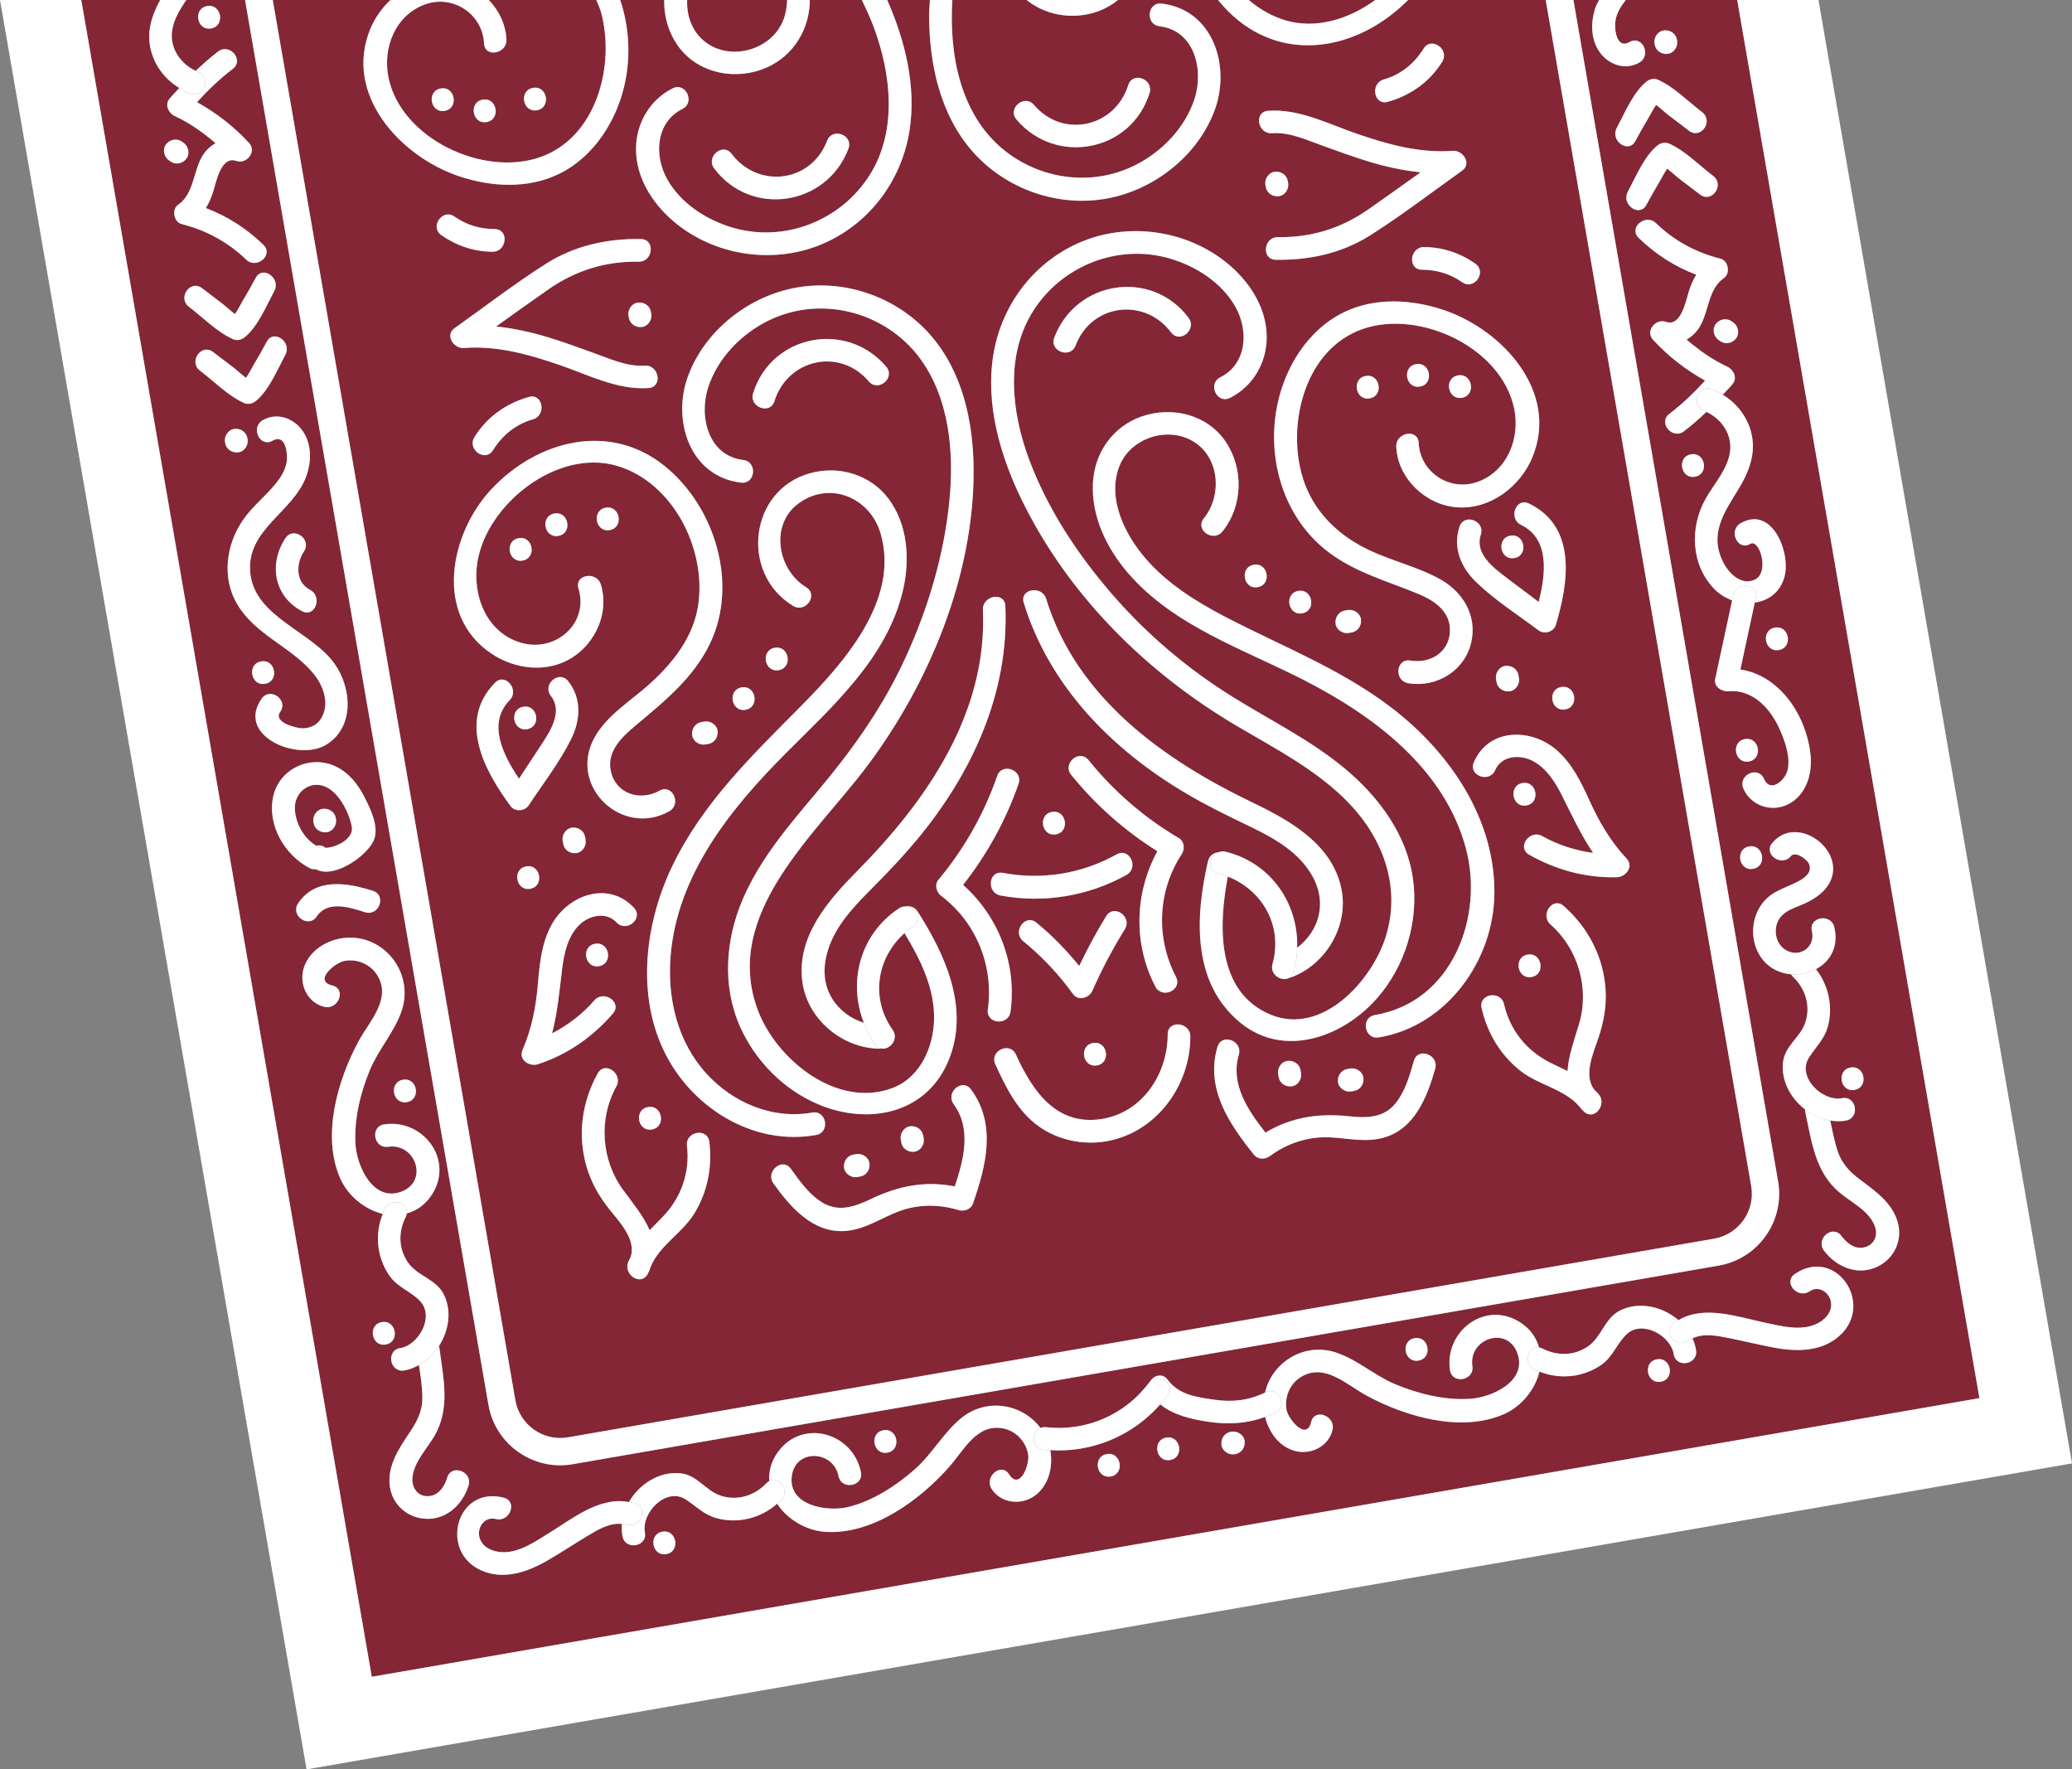 <?xml version="1.0" encoding="UTF-8" standalone="no"?>
<svg
   xmlns:dc="http://purl.org/dc/elements/1.1/"
   xmlns:cc="http://creativecommons.org/ns#"
   xmlns:rdf="http://www.w3.org/1999/02/22-rdf-syntax-ns#"
   xmlns:svg="http://www.w3.org/2000/svg"
   xmlns="http://www.w3.org/2000/svg"
   viewBox="0 0 97.013 82.828"
   height="82.828"
   width="97.013"
   xml:space="preserve"
   version="1.1"
   id="svg2"><rect x="0" y="0" width="97.013" height="82.828" fill="#808080" stroke="none"/><defs
     id="defs6"><clipPath
       id="clipPath16"
       clipPathUnits="userSpaceOnUse"><path
         id="path18"
         d="m 0,66.262 77.611,0 L 77.611,0 0,0 0,66.262 Z" /></clipPath></defs><g
     transform="matrix(1.25,0,0,-1.25,0,82.828)"
     id="g10"><g
       id="g12"><g
         clip-path="url(#clipPath16)"
         id="g14"><g
           transform="translate(18.541,40.693)"
           id="g20"><path
             id="path22"
             style="fill:#852637;fill-opacity:1;fill-rule:nonzero;stroke:none"
             d="M 0,0 C 0.384,0.393 0.93,-0.263 0.549,-0.652 -0.294,-1.514 0.301,-2.704 0.9,-3.591 c 0.274,0.414 0.548,0.829 0.82,1.245 0.34,0.521 0.839,1.257 0.374,1.854 C 1.756,-0.06 2.407,0.49 2.745,0.057 3.253,-0.595 3.205,-1.39 2.854,-2.105 2.424,-2.979 1.795,-3.781 1.261,-4.593 1.117,-4.811 0.747,-4.84 0.586,-4.622 -0.396,-3.286 -1.404,-1.434 0,0 m 1.205,-1.738 c -0.54,-0.093 -0.687,0.746 -0.145,0.84 0.54,0.094 0.686,-0.746 0.145,-0.84 M 1.034,4.576 C 0.493,4.482 0.347,5.322 0.888,5.416 1.428,5.509 1.575,4.67 1.034,4.576 M 2.373,5.5 C 1.833,5.406 1.686,6.246 2.227,6.34 2.768,6.433 2.914,5.594 2.373,5.5 M 4.15,6.558 C 4.691,6.651 4.837,5.812 4.296,5.718 3.755,5.624 3.609,6.464 4.15,6.558 M -0.143,7.24 C 1.567,9.075 4.283,9.791 6.354,8.118 8.238,6.597 9.131,3.705 8.052,1.465 7.434,0.181 6.342,-0.699 5.273,-1.594 4.762,-2.021 4.183,-2.559 4.337,-3.297 4.518,-4.17 5.439,-4.446 6.163,-4.041 c 0.479,0.269 0.84,-0.504 0.364,-0.771 -1.746,-0.979 -3.76,0.899 -2.831,2.7 0.458,0.889 1.398,1.429 2.116,2.085 C 6.68,0.764 7.43,1.712 7.611,2.904 7.929,4.996 6.67,7.519 4.551,8.13 2.337,8.769 -0.301,6.708 -0.658,4.522 -0.863,3.261 -0.309,1.849 1.01,1.488 2.274,1.143 3.527,2.221 3.127,3.532 2.967,4.055 3.809,4.196 3.967,3.677 4.282,2.645 3.784,1.506 2.884,0.939 1.962,0.358 0.763,0.496 -0.121,1.084 -2.307,2.539 -1.685,5.585 -0.143,7.24 M 1.415,9.864 C 0.779,9.684 0.272,9.267 -0.073,8.711 -0.362,8.244 -1.057,8.737 -0.769,9.202 -0.3,9.958 0.418,10.463 1.269,10.703 1.796,10.852 1.938,10.011 1.415,9.864 m -2.927,3.419 c 1.14,0.809 2.259,1.672 3.44,2.42 1.065,0.674 2.285,0.935 3.535,0.915 C 6.011,16.609 5.927,15.761 5.38,15.77 4.139,15.79 3.025,15.444 2.007,14.737 1.348,14.279 0.696,13.81 0.042,13.344 0.705,13.273 1.359,13.132 2.008,12.932 2.564,12.761 3.112,12.561 3.66,12.365 c 0.612,-0.219 1.282,-0.536 1.944,-0.487 0.542,0.04 0.693,-0.799 0.146,-0.84 -1.142,-0.085 -2.247,0.489 -3.304,0.854 -1.164,0.401 -2.367,0.742 -3.611,0.645 -0.377,-0.029 -0.726,0.477 -0.347,0.746 m -0.003,4.176 c 0.452,-0.317 0.954,-0.466 1.505,-0.469 0.547,-0.002 0.462,-0.851 -0.083,-0.848 -0.69,0.004 -1.35,0.225 -1.913,0.62 -0.45,0.315 0.041,1.012 0.491,0.697 M 5.854,13.815 C 5.892,13.596 5.735,13.352 5.507,13.323 5.278,13.293 5.055,13.434 5.014,13.67 5.01,13.695 5.006,13.72 5.001,13.745 4.963,13.964 5.12,14.208 5.348,14.237 5.578,14.266 5.8,14.125 5.841,13.89 5.845,13.865 5.85,13.84 5.854,13.815 m 1.365,-2.363 c 0.626,1.739 2.296,3.043 4.102,3.353 1.819,0.312 3.735,-0.372 4.959,-1.748 1.234,-1.388 1.641,-3.286 1.647,-5.096 0.013,-3.94 -1.656,-7.978 -3.997,-11.092 -1.922,-2.558 -5.438,-5.528 -4.083,-9.134 0.695,-1.848 2.971,-3.699 5.047,-2.909 1.027,0.39 1.525,1.513 1.552,2.552 0.03,1.166 -0.508,2.261 -1.108,3.246 -1.03,-0.922 -1.288,-2.423 -0.446,-3.618 0.25,-0.354 -0.107,-0.766 -0.423,-0.701 -0.015,-0.002 -0.027,-0.009 -0.043,-0.009 -1.401,0.004 -2.719,1.089 -2.912,2.497 -0.232,1.692 0.96,3.053 2.061,4.166 2.599,2.629 4.874,5.906 4.701,9.773 -0.024,0.54 0.815,0.693 0.84,0.145 0.146,-3.269 -1.261,-6.294 -3.322,-8.765 -0.505,-0.606 -1.047,-1.177 -1.602,-1.737 -0.581,-0.585 -1.188,-1.191 -1.547,-1.945 -0.34,-0.716 -0.453,-1.563 -0.013,-2.264 0.281,-0.448 0.705,-0.748 1.186,-0.901 -0.604,1.537 -0.149,3.32 1.316,4.289 0.072,0.048 0.145,0.065 0.217,0.07 0.173,0.034 0.367,-0.014 0.484,-0.197 1.045,-1.637 1.951,-3.639 1.154,-5.571 -0.718,-1.739 -2.479,-2.327 -4.228,-1.866 -1.567,0.413 -2.898,1.622 -3.562,3.088 -0.698,1.54 -0.575,3.284 0.082,4.816 0.652,1.522 1.744,2.789 2.8,4.042 1.226,1.456 2.329,2.984 3.155,4.706 0.873,1.821 1.494,3.787 1.743,5.794 0.228,1.842 0.134,3.907 -0.915,5.504 -1.249,1.903 -3.779,2.633 -5.831,1.619 C 9.216,13.056 8.342,12.156 7.986,11.066 7.631,9.981 7.979,8.503 9.296,8.343 9.839,8.278 9.759,7.429 9.213,7.495 7.293,7.728 6.632,9.82 7.219,11.452 m 11.446,0.817 c 0.292,1.822 1.447,3.4 3.134,4.173 1.873,0.859 4.192,0.525 5.746,-0.831 0.777,-0.677 1.367,-1.627 1.361,-2.684 -0.005,-0.952 -0.52,-1.831 -1.372,-2.257 -0.492,-0.246 -0.854,0.526 -0.364,0.771 0.999,0.499 1.065,1.749 0.568,2.633 -0.51,0.906 -1.468,1.521 -2.445,1.81 -1.948,0.576 -4.061,-0.258 -5.139,-1.968 -1.049,-1.663 -0.805,-3.785 -0.151,-5.545 0.695,-1.869 1.831,-3.581 3.133,-5.081 1.299,-1.496 2.823,-2.782 4.506,-3.826 1.411,-0.876 2.921,-1.616 4.201,-2.686 1.254,-1.048 2.303,-2.451 2.54,-4.106 0.229,-1.606 -0.293,-3.311 -1.373,-4.52 -1.279,-1.431 -3.463,-2.219 -5.094,-0.88 -1.816,1.492 -1.688,3.96 -1.212,6.038 0.051,0.223 0.233,0.332 0.417,0.35 0.074,0.024 0.153,0.036 0.243,0.014 1.706,-0.42 2.734,-1.947 2.683,-3.597 0.403,0.306 0.705,0.732 0.814,1.247 0.165,0.781 -0.18,1.507 -0.713,2.064 -0.577,0.603 -1.344,0.978 -2.086,1.335 -0.74,0.355 -1.473,0.719 -2.18,1.137 -2.772,1.637 -5.114,4.007 -6.077,7.137 -0.161,0.523 0.681,0.663 0.84,0.145 1.137,-3.699 4.383,-6.02 7.715,-7.621 1.408,-0.676 2.997,-1.559 3.342,-3.229 0.289,-1.393 -0.581,-2.856 -1.902,-3.332 -0.015,-0.005 -0.029,-0.002 -0.043,-0.006 -0.276,-0.167 -0.75,0.1 -0.634,0.517 0.394,1.421 -0.372,2.757 -1.672,3.27 -0.357,-1.852 -0.428,-4.32 1.592,-5.166 1.947,-0.816 3.839,1.294 4.34,2.97 0.54,1.805 -0.106,3.586 -1.369,4.917 -1.195,1.259 -2.784,2.067 -4.26,2.941 -3.385,2.004 -6.291,4.893 -8.027,8.453 -0.805,1.649 -1.358,3.567 -1.062,5.413 m 10.205,6.3 c -0.005,0.025 -0.009,0.05 -0.013,0.075 -0.039,0.22 0.118,0.464 0.347,0.493 0.229,0.029 0.452,-0.112 0.492,-0.347 0.005,-0.025 0.009,-0.05 0.013,-0.075 0.038,-0.22 -0.118,-0.464 -0.347,-0.493 -0.229,-0.029 -0.452,0.112 -0.492,0.347 m 0.091,2.852 c 1.142,0.085 2.247,-0.489 3.303,-0.853 1.165,-0.402 2.367,-0.743 3.611,-0.646 0.378,0.03 0.727,-0.476 0.348,-0.745 -1.14,-0.81 -2.259,-1.673 -3.441,-2.421 -1.064,-0.674 -2.284,-0.935 -3.535,-0.915 -0.547,0.009 -0.463,0.858 0.083,0.849 1.242,-0.02 2.356,0.325 3.373,1.032 0.66,0.458 1.312,0.927 1.966,1.394 -0.663,0.07 -1.317,0.212 -1.966,0.411 -0.557,0.171 -1.104,0.371 -1.652,0.567 -0.612,0.219 -1.283,0.537 -1.944,0.488 -0.543,-0.041 -0.694,0.799 -0.146,0.839 m 4.335,1.175 c 0.635,0.179 1.143,0.597 1.487,1.153 0.29,0.467 0.985,-0.026 0.697,-0.491 -0.469,-0.757 -1.187,-1.262 -2.039,-1.502 -0.527,-0.149 -0.669,0.692 -0.145,0.84 m 2.93,-7.595 c -0.452,0.317 -0.954,0.465 -1.505,0.468 -0.548,0.003 -0.463,0.851 0.083,0.848 0.689,-0.003 1.35,-0.225 1.913,-0.619 0.45,-0.316 -0.041,-1.012 -0.491,-0.697 m -3.464,-4.35 c -0.54,-0.094 -0.687,0.746 -0.145,0.839 0.54,0.094 0.686,-0.746 0.145,-0.839 m 3.311,0.862 c 0.54,0.093 0.686,-0.746 0.145,-0.84 -0.54,-0.094 -0.687,0.746 -0.145,0.84 m -1.572,0.419 c 0.54,0.094 0.686,-0.746 0.145,-0.84 -0.54,-0.093 -0.687,0.746 -0.145,0.84 M 38.854,8.436 C 38.392,7.325 37.24,6.465 36.004,6.574 34.84,6.676 33.814,7.661 33.758,8.84 c -0.025,0.54 0.815,0.693 0.84,0.145 0.052,-1.101 1.165,-1.837 2.208,-1.461 1.121,0.405 1.6,1.643 1.368,2.751 -0.477,2.285 -3.546,3.717 -5.676,2.972 -2.119,-0.74 -2.814,-3.428 -2.289,-5.407 0.317,-1.193 1.11,-2.088 2.171,-2.686 0.944,-0.532 2.022,-0.74 2.971,-1.247 0.887,-0.475 1.448,-1.37 1.216,-2.393 -0.242,-1.066 -1.302,-1.709 -2.363,-1.529 -0.537,0.091 -0.46,0.94 0.083,0.848 0.703,-0.119 1.41,0.267 1.479,1.03 0.068,0.76 -0.531,1.194 -1.156,1.455 -1.137,0.474 -2.318,0.789 -3.327,1.528 -2.032,1.489 -2.609,4.34 -1.652,6.619 0.429,1.019 1.165,1.928 2.173,2.415 1.165,0.562 2.533,0.483 3.732,0.08 2.193,-0.737 4.342,-3.066 3.318,-5.524 M 38.036,5.509 c 0.54,0.094 0.686,-0.746 0.145,-0.839 -0.54,-0.094 -0.687,0.746 -0.145,0.839 M 39.734,2.162 C 39.656,1.902 39.298,1.805 39.089,1.963 38.313,2.547 37.451,3.091 36.752,3.77 c -0.57,0.553 -0.884,1.288 -0.625,2.072 0.172,0.521 0.971,0.223 0.798,-0.298 -0.236,-0.716 0.48,-1.244 0.976,-1.62 0.396,-0.301 0.794,-0.599 1.191,-0.897 0.266,1.037 0.426,2.358 -0.659,2.886 -0.489,0.238 -0.196,1.039 0.298,0.799 1.805,-0.879 1.479,-2.962 1.003,-4.55 m 0.352,-3.16 c -0.54,-0.093 -0.687,0.746 -0.146,0.84 0.541,0.094 0.687,-0.746 0.146,-0.84 m -2.59,1.137 c -0.038,0.22 0.118,0.464 0.347,0.493 0.229,0.029 0.452,-0.112 0.493,-0.347 0.006,-0.037 0.012,-0.075 0.019,-0.112 0.038,-0.22 -0.119,-0.464 -0.347,-0.493 -0.229,-0.029 -0.452,0.112 -0.493,0.347 -0.006,0.038 -0.013,0.075 -0.019,0.112 m 4.889,-6.722 c 0.283,-0.302 -0.029,-0.691 -0.367,-0.699 -1.167,-0.03 -2.267,0.271 -3.28,0.843 -0.478,0.27 0.017,0.965 0.491,0.697 0.6,-0.339 1.241,-0.538 1.905,-0.629 -0.461,0.678 -0.796,1.411 -1.179,2.171 -0.246,0.488 -0.56,0.979 -1.049,1.254 -0.477,0.269 -1.192,0.245 -1.441,-0.324 -0.218,-0.5 -1.019,-0.206 -0.798,0.299 0.564,1.292 2.16,1.28 3.114,0.437 0.558,-0.493 0.888,-1.16 1.192,-1.827 0.373,-0.822 0.792,-1.559 1.412,-2.222 m -3.707,-3.597 c 0.541,0.094 0.687,-0.746 0.146,-0.84 -0.54,-0.093 -0.687,0.746 -0.146,0.84 m -0.19,6.426 c 0.54,0.093 0.686,-0.746 0.145,-0.84 -0.54,-0.094 -0.687,0.746 -0.145,0.84 m 2.88,-11.691 c 0.259,-0.365 -0.178,-0.961 -0.571,-0.623 -0.03,0.026 -0.047,0.055 -0.074,0.081 -0.002,-0.002 -0.004,-0.005 -0.007,-0.007 -0.541,0.763 -1.599,0.9 -2.312,1.465 -0.75,0.595 -1.237,1.419 -1.449,2.347 -0.122,0.535 0.718,0.679 0.84,0.145 0.221,-0.97 0.839,-1.74 1.724,-2.187 0.218,-0.11 0.438,-0.212 0.654,-0.317 0.036,0.574 0.256,1.176 0.429,1.751 0.401,1.33 -0.02,2.817 -1.064,3.736 -0.408,0.359 0.079,1.059 0.491,0.697 0.913,-0.804 1.491,-1.904 1.569,-3.127 0.039,-0.621 -0.065,-1.207 -0.26,-1.794 -0.187,-0.563 -0.586,-1.417 -0.161,-1.961 0.064,-0.069 0.135,-0.126 0.191,-0.206 M 31.485,2.212 c -0.029,0.229 0.112,0.452 0.347,0.493 0.038,0.006 0.075,0.012 0.112,0.019 0.22,0.038 0.464,-0.119 0.493,-0.347 C 32.466,2.148 32.325,1.925 32.09,1.884 32.052,1.878 32.015,1.871 31.978,1.865 31.758,1.827 31.514,1.983 31.485,2.212 M 30.09,3.441 c 0.54,0.093 0.687,-0.746 0.146,-0.84 -0.541,-0.094 -0.687,0.746 -0.146,0.84 M 28.421,4.42 c 0.54,0.094 0.687,-0.746 0.146,-0.84 -0.541,-0.093 -0.687,0.746 -0.146,0.84 m -6.673,8.212 c -0.194,-0.513 -0.993,-0.217 -0.798,0.298 0.809,2.138 3.636,2.582 5.026,0.742 0.329,-0.438 -0.321,-0.988 -0.652,-0.55 -0.997,1.321 -2.982,1.077 -3.576,-0.49 m 11.357,-25.914 c -0.541,-0.09 -0.688,0.75 -0.146,0.84 2.891,0.482 4.108,3.686 3.4,6.272 -0.813,2.967 -3.426,4.92 -6.037,6.26 -2.274,1.166 -4.886,2.022 -6.605,4.015 -0.805,0.933 -1.388,2.13 -1.32,3.387 0.062,1.133 0.748,2.104 1.824,2.48 1.132,0.395 2.452,0.077 3.144,-0.938 0.686,-1.007 0.653,-2.417 -0.116,-3.367 -0.344,-0.425 -1.043,0.063 -0.697,0.491 0.681,0.841 0.601,2.256 -0.369,2.865 -0.975,0.612 -2.389,0.149 -2.799,-0.922 -0.461,-1.203 0.206,-2.545 0.985,-3.447 0.807,-0.935 1.879,-1.608 2.965,-2.175 2.28,-1.189 4.697,-2.09 6.689,-3.769 1.947,-1.641 3.427,-3.966 3.412,-6.583 -0.016,-2.517 -1.778,-4.984 -4.33,-5.409 m -1.528,-1.675 c -0.029,0.229 0.112,0.452 0.347,0.493 0.037,0.006 0.075,0.013 0.112,0.019 0.22,0.038 0.464,-0.118 0.493,-0.347 0.029,-0.229 -0.112,-0.452 -0.347,-0.493 -0.038,-0.006 -0.075,-0.013 -0.112,-0.019 -0.22,-0.038 -0.464,0.119 -0.493,0.347 m -2.244,0.303 c -0.038,0.22 0.119,0.464 0.347,0.493 0.23,0.029 0.452,-0.112 0.493,-0.347 0.006,-0.038 0.013,-0.075 0.019,-0.112 0.038,-0.22 -0.118,-0.464 -0.347,-0.493 -0.229,-0.029 -0.452,0.112 -0.492,0.347 -0.007,0.038 -0.013,0.075 -0.02,0.112 m 5.884,0.197 c -0.302,-1.054 -0.763,-2.246 -1.924,-2.577 -0.668,-0.19 -1.344,-0.021 -2.02,0.01 -0.814,0.037 -1.592,-0.216 -2.245,-0.699 -0.181,-0.135 -0.449,-0.138 -0.6,0.051 -0.936,1.166 -1.828,2.483 -1.365,4.039 0.156,0.526 0.955,0.226 0.799,-0.298 -0.326,-1.094 0.34,-2.08 0.997,-2.915 0.947,0.569 1.961,0.733 3.09,0.616 0.692,-0.072 1.344,-0.086 1.806,0.51 0.348,0.449 0.509,1.024 0.664,1.562 0.151,0.527 0.949,0.227 0.798,-0.299 m -12.336,-2.717 c -0.86,-0.145 -1.786,0.049 -2.5,0.553 -0.8,0.565 -1.246,1.467 -1.64,2.335 -0.226,0.5 0.545,0.863 0.772,0.363 0.619,-1.364 1.513,-2.688 3.222,-2.411 1.53,0.247 2.464,1.699 2.462,3.171 0,0.547 0.848,0.462 0.849,-0.083 0.002,-1.853 -1.29,-3.613 -3.165,-3.928 m -0.334,2.845 c -0.54,-0.094 -0.687,0.746 -0.146,0.839 0.541,0.094 0.687,-0.746 0.146,-0.839 m -0.169,2.797 c -0.12,-0.271 -0.525,-0.401 -0.725,-0.125 -0.539,0.74 -1.154,1.4 -1.866,1.978 -0.424,0.344 0.065,1.043 0.491,0.697 0.597,-0.484 1.121,-1.034 1.605,-1.622 0.309,0.638 0.639,1.264 1.013,1.867 0.289,0.467 0.985,-0.026 0.696,-0.491 -0.459,-0.741 -0.863,-1.506 -1.214,-2.304 m 3.128,0.519 c 0.254,-0.488 -0.518,-0.849 -0.771,-0.364 -0.832,1.599 -0.779,3.504 0.075,5.068 -1.227,0.773 -2.317,1.731 -3.228,2.863 -0.344,0.427 0.307,0.977 0.652,0.549 0.95,-1.179 2.083,-2.155 3.387,-2.924 0.203,-0.12 0.221,-0.414 0.103,-0.594 -0.908,-1.381 -0.979,-3.137 -0.218,-4.598 m -4.642,6.176 c 0.54,0.094 0.686,-0.746 0.145,-0.84 -0.54,-0.093 -0.687,0.746 -0.145,0.84 m 2.426,-1.588 c 0.48,0.267 0.841,-0.506 0.363,-0.771 -1.438,-0.798 -3.099,-1.071 -4.717,-0.772 -0.534,0.099 -0.458,0.949 0.083,0.849 1.485,-0.275 2.95,-0.038 4.271,0.694 m -4.829,-5.809 c 0.225,1.632 -0.432,3.261 -1.752,4.257 -0.173,0.13 -0.254,0.412 -0.103,0.593 0.969,1.164 1.708,2.464 2.205,3.894 0.181,0.518 0.98,0.221 0.799,-0.298 -0.478,-1.372 -1.182,-2.641 -2.076,-3.782 1.33,-1.185 2.021,-2.961 1.775,-4.747 -0.075,-0.541 -0.924,-0.463 -0.848,0.083 m -3.262,-4.869 c -0.038,0.22 0.119,0.464 0.347,0.493 0.23,0.029 0.452,-0.112 0.493,-0.348 0.006,-0.037 0.013,-0.074 0.019,-0.111 0.038,-0.22 -0.118,-0.464 -0.347,-0.493 -0.229,-0.029 -0.452,0.112 -0.492,0.347 -0.007,0.037 -0.013,0.075 -0.02,0.112 m -2.123,-1.06 c -0.029,0.229 0.112,0.452 0.347,0.493 0.038,0.006 0.075,0.013 0.112,0.019 0.22,0.038 0.464,-0.118 0.493,-0.347 0.029,-0.229 -0.112,-0.452 -0.347,-0.493 -0.038,-0.006 -0.075,-0.013 -0.112,-0.019 -0.22,-0.038 -0.464,0.119 -0.493,0.347 m 4.831,-1.332 c -0.078,-0.228 -0.332,-0.316 -0.548,-0.251 -0.74,0.225 -1.532,0.221 -2.259,-0.058 -0.662,-0.255 -1.261,-0.679 -1.989,-0.727 -1.206,-0.079 -2.04,0.888 -2.679,1.779 -0.319,0.444 0.331,0.996 0.651,0.55 0.313,-0.435 0.641,-0.898 1.087,-1.206 0.651,-0.449 1.275,-0.231 1.936,0.086 1.024,0.49 2.034,0.677 3.117,0.46 0.338,1.007 0.634,2.159 -0.041,3.08 -0.323,0.441 0.327,0.993 0.651,0.55 0.96,-1.311 0.563,-2.851 0.074,-4.263 m -12.174,3.606 c 0.541,0.094 0.687,-0.746 0.146,-0.84 -0.541,-0.093 -0.687,0.746 -0.146,0.84 m 4.747,17.2 c 0.54,0.094 0.687,-0.746 0.146,-0.84 -0.541,-0.093 -0.687,0.746 -0.146,0.84 m -0.81,9.535 c 0.689,2.201 3.501,2.734 4.983,0.993 0.356,-0.419 -0.297,-0.968 -0.652,-0.55 -1.086,1.276 -3.038,0.839 -3.532,-0.741 C 10.305,10.024 9.506,10.323 9.67,10.846 M 9.238,-0.173 c 0.54,0.094 0.687,-0.746 0.145,-0.84 -0.54,-0.093 -0.686,0.746 -0.145,0.84 M 7.386,-1.964 c -0.029,0.229 0.112,0.452 0.347,0.492 0.037,0.007 0.075,0.013 0.112,0.02 0.22,0.038 0.463,-0.119 0.493,-0.347 C 8.367,-2.029 8.226,-2.251 7.99,-2.292 7.953,-2.298 7.916,-2.305 7.878,-2.311 7.659,-2.349 7.415,-2.193 7.386,-1.964 m 4.043,1.058 c 1.614,1.628 3.756,4.003 3.009,6.514 C 14.043,6.935 12.547,7.572 11.377,6.722 10.278,5.924 10.58,4.231 11.656,3.576 12.125,3.291 11.632,2.595 11.165,2.88 9.163,4.098 9.524,7.224 11.806,7.85 12.885,8.146 14.06,7.8 14.738,6.894 15.468,5.921 15.55,4.606 15.28,3.457 14.683,0.92 12.635,-0.891 10.87,-2.661 8.803,-4.735 6.823,-7.206 6.577,-10.238 c -0.128,-1.58 0.258,-3.217 1.348,-4.406 1,-1.091 2.477,-1.717 3.955,-1.451 0.54,0.097 0.686,-0.742 0.146,-0.84 -2.21,-0.397 -4.39,0.857 -5.489,2.753 -1.283,2.214 -0.972,5.061 0.091,7.291 1.125,2.361 2.987,4.155 4.801,5.985 M 7.455,-19.892 c -0.482,-0.773 -1.432,-1.256 -1.685,-2.158 -0.002,0.002 -0.005,0.003 -0.008,0.005 -0.017,-0.034 -0.023,-0.067 -0.043,-0.101 -0.254,-0.447 -0.869,-0.041 -0.747,0.394 0.026,0.095 0.074,0.173 0.111,0.258 0.216,0.655 -0.445,1.327 -0.812,1.793 -0.382,0.485 -0.677,1.005 -0.848,1.601 -0.339,1.178 -0.164,2.409 0.426,3.473 0.265,0.48 0.96,-0.015 0.696,-0.491 -0.676,-1.22 -0.566,-2.754 0.255,-3.876 0.355,-0.485 0.765,-0.977 0.992,-1.505 0.169,0.172 0.342,0.342 0.51,0.519 0.682,0.718 1.006,1.653 0.888,2.64 -0.065,0.542 0.775,0.691 0.84,0.145 0.113,-0.945 -0.069,-1.884 -0.575,-2.697 m -3.559,9.279 c -0.54,-0.094 -0.686,0.746 -0.145,0.839 0.54,0.094 0.687,-0.746 0.145,-0.839 m -1.361,4.694 c -0.038,0.22 0.119,0.464 0.347,0.493 0.229,0.029 0.452,-0.112 0.493,-0.347 0.006,-0.038 0.013,-0.075 0.019,-0.112 0.038,-0.22 -0.118,-0.464 -0.347,-0.493 -0.229,-0.029 -0.452,0.112 -0.492,0.347 -0.007,0.038 -0.013,0.075 -0.02,0.112 m -0.922,-8.365 c -0.32,-0.106 -0.744,0.157 -0.581,0.535 0.347,0.8 0.502,1.606 0.575,2.471 0.065,0.763 0.139,1.536 0.515,2.219 0.615,1.114 2.113,1.663 3.08,0.635 0.377,-0.4 -0.277,-0.948 -0.651,-0.549 -0.391,0.414 -1.032,0.264 -1.399,-0.1 -0.42,-0.418 -0.562,-1.049 -0.633,-1.615 -0.105,-0.844 -0.173,-1.646 -0.38,-2.441 0.595,0.31 1.132,0.713 1.583,1.234 0.356,0.411 1.056,-0.076 0.696,-0.491 -0.761,-0.88 -1.696,-1.533 -2.805,-1.898 m -0.44,7.408 c 0.54,0.094 0.686,-0.746 0.145,-0.84 -0.54,-0.093 -0.687,0.746 -0.145,0.84 m 7.691,26.684 c 0.997,-1.321 2.982,-1.077 3.576,0.491 0.194,0.512 0.993,0.216 0.798,-0.299 -0.809,-2.138 -3.636,-2.582 -5.026,-0.741 -0.329,0.437 0.321,0.988 0.652,0.549 m 15.654,2.276 c -0.689,-2.2 -3.501,-2.733 -4.983,-0.992 -0.356,0.418 0.296,0.967 0.652,0.549 1.086,-1.275 3.038,-0.838 3.532,0.742 0.164,0.523 0.962,0.225 0.799,-0.299 m -21.785,-50.341 42.932,7.439 c 0.926,0.161 1.549,1.045 1.388,1.971 l -7.696,44.417 -5.157,0 c -1.715,-1.739 -4.344,-2.391 -6.366,-0.758 -0.276,0.223 -0.523,0.482 -0.754,0.758 l -3.746,0 c -0.267,-0.215 -0.582,-0.388 -0.953,-0.489 -0.864,-0.237 -1.785,-0.056 -2.468,0.489 l -2.783,0 c -0.088,-1.585 0.117,-3.245 0.993,-4.579 1.25,-1.904 3.779,-2.633 5.832,-1.619 1.017,0.502 1.891,1.403 2.247,2.493 0.355,1.085 0.007,2.562 -1.31,2.722 -0.543,0.066 -0.464,0.915 0.083,0.849 1.92,-0.233 2.581,-2.325 1.994,-3.958 -0.626,-1.739 -2.297,-3.042 -4.102,-3.352 -1.819,-0.312 -3.735,0.372 -4.959,1.748 -1.234,1.387 -1.641,3.286 -1.647,5.096 -10e-4,0.199 0.021,0.4 0.029,0.6 l -1.598,0 c 0.674,-1.53 1.098,-3.248 0.831,-4.909 -0.292,-1.822 -1.447,-3.399 -3.134,-4.173 -1.873,-0.859 -4.192,-0.524 -5.746,0.831 -0.777,0.677 -1.368,1.628 -1.362,2.685 0.006,0.952 0.521,1.83 1.373,2.257 0.492,0.246 0.854,-0.526 0.364,-0.771 -0.999,-0.5 -1.065,-1.749 -0.568,-2.634 0.509,-0.906 1.467,-1.52 2.445,-1.809 1.947,-0.576 4.061,0.258 5.139,1.967 1.049,1.663 0.805,3.785 0.15,5.545 -0.127,0.345 -0.285,0.677 -0.441,1.011 l -1.953,0 C 11.789,25.526 11.793,25.482 11.791,25.438 11.729,24.306 11.043,23.334 9.967,22.958 8.835,22.563 7.515,22.881 6.823,23.896 6.486,24.391 6.325,24.983 6.337,25.57 l -1.646,0 C 5.133,24.254 5.104,22.769 4.556,21.465 4.128,20.446 3.392,19.538 2.384,19.051 1.219,18.488 -0.149,18.567 -1.348,18.97 c -2.193,0.737 -4.342,3.066 -3.319,5.524 0.168,0.404 0.429,0.772 0.75,1.076 l -4.407,0 9.087,-52.439 c 0.16,-0.926 1.044,-1.549 1.97,-1.388" /></g><g
           transform="translate(68.114,66.262)"
           id="g24"><path
             id="path26"
             style="fill:#852637;fill-opacity:1;fill-rule:nonzero;stroke:none"
             d="M 0,0 0,0 9.497,-54.803 0,0 Z" /></g><g
           transform="translate(19.966,62.972)"
           id="g28"><path
             id="path30"
             style="fill:#852637;fill-opacity:1;fill-rule:nonzero;stroke:none"
             d="M 0,0 C 0.54,0.094 0.687,-0.746 0.146,-0.84 -0.395,-0.933 -0.541,-0.094 0,0 m -1.739,-1.282 c -0.54,-0.093 -0.686,0.746 -0.145,0.84 0.54,0.094 0.687,-0.746 0.145,-0.84 m -1.572,0.42 c -0.54,-0.094 -0.686,0.746 -0.145,0.84 0.54,0.093 0.687,-0.746 0.145,-0.84 m 1.475,2.527 C -1.888,2.767 -3.001,3.502 -4.043,3.127 -5.165,2.722 -5.644,1.484 -5.412,0.375 -4.935,-1.909 -1.866,-3.342 0.264,-2.597 2.383,-1.856 3.078,0.831 2.553,2.811 2.508,2.981 2.432,3.132 2.368,3.29 l -4.022,0 C -1.275,2.89 -1.023,2.374 -0.996,1.811 -0.971,1.27 -1.81,1.118 -1.836,1.665" /></g><g
           transform="translate(26.546,64.6)"
           id="g32"><path
             id="path34"
             style="fill:#852637;fill-opacity:1;fill-rule:nonzero;stroke:none"
             d="m 0,0 c 0.975,-0.612 2.389,-0.149 2.799,0.921 0.093,0.243 0.13,0.492 0.14,0.741 l -3.746,0 C -0.836,1.016 -0.58,0.364 0,0" /></g><g
           transform="translate(51.51,66.262)"
           id="g36"><path
             id="path38"
             style="fill:#852637;fill-opacity:1;fill-rule:nonzero;stroke:none"
             d="m 0,0 -4.733,0 c 0.408,-0.349 0.878,-0.618 1.401,-0.769 C -2.213,-1.092 -0.986,-0.724 0,0" /></g><g
           transform="translate(12.086,35.972)"
           id="g40"><path
             id="path42"
             style="fill:#852637;fill-opacity:1;fill-rule:nonzero;stroke:none"
             d="M 0,0 C 0.229,0.029 0.452,-0.112 0.493,-0.347 0.495,-0.36 0.497,-0.372 0.499,-0.385 0.537,-0.604 0.381,-0.848 0.152,-0.877 -0.077,-0.906 -0.3,-0.765 -0.341,-0.53 -0.343,-0.518 -0.345,-0.505 -0.347,-0.493 -0.385,-0.273 -0.229,-0.029 0,0 m -0.234,-1.387 c 0.114,0.037 0.235,0.016 0.339,-0.074 0.438,0.014 1.059,0.353 0.987,0.775 -0.085,0.505 -0.434,1.199 -0.887,1.463 -0.607,0.355 -1.278,-0.113 -1.245,-0.791 0.026,-0.535 0.337,-1.101 0.806,-1.373" /></g><g
           transform="translate(12.743,22.132)"
           id="g44"><path
             id="path46"
             style="fill:#852637;fill-opacity:1;fill-rule:nonzero;stroke:none"
             d="M 0,0 C -0.708,1.6 -0.094,3.702 0.699,5.157 1.1,5.892 1.928,6.721 1.393,7.601 1.139,8.018 0.646,8.229 0.169,8.147 -0.2,8.084 -1.018,7.394 -0.295,7.223 0.237,7.097 -0.065,6.299 -0.593,6.424 -1.197,6.567 -1.524,7.205 -1.389,7.791 -1.238,8.444 -0.61,8.879 0.023,8.987 1.564,9.249 2.796,7.737 2.303,6.278 2.036,5.49 1.437,4.839 1.116,4.068 0.755,3.202 0.516,2.223 0.572,1.279 0.62,0.471 1.221,-0.892 2.289,-0.497 3.32,-0.116 2.83,1.335 1.796,1.184 1.254,1.105 1.106,1.944 1.65,2.024 3.095,2.235 4.263,0.718 3.449,-0.584 3.197,-0.989 2.858,-1.211 2.493,-1.313 2.486,-1.352 2.481,-1.391 2.459,-1.434 2.173,-1.985 2.177,-2.62 2.534,-3.142 2.891,-3.665 3.593,-3.764 3.884,-4.354 4.19,-4.979 4.064,-5.714 3.695,-6.285 3.7,-6.306 3.712,-6.321 3.715,-6.344 3.863,-7.491 4.14,-8.617 3.516,-9.668 3.229,-10.15 2.78,-10.6 2.708,-11.179 c -0.051,-0.413 0.223,-0.79 0.674,-0.711 0.344,0.06 0.533,0.382 0.626,0.687 0.161,0.524 0.959,0.225 0.799,-0.298 -0.211,-0.688 -0.795,-1.262 -1.552,-1.249 -0.699,0.012 -1.289,0.498 -1.393,1.197 -0.118,0.79 0.354,1.46 0.767,2.081 0.263,0.395 0.454,0.775 0.449,1.261 -0.005,0.405 -0.067,0.814 -0.129,1.22 C 2.775,-7.086 2.592,-7.163 2.394,-7.194 1.852,-7.279 1.705,-6.439 2.248,-6.355 2.934,-6.247 3.532,-5.188 3.005,-4.61 2.658,-4.229 2.161,-4.095 1.848,-3.648 1.375,-2.975 1.284,-2.087 1.593,-1.329 0.923,-1.166 0.294,-0.664 0,0 m -1.577,10.3 c 0.652,0.975 1.843,0.773 2.802,0.467 C 1.748,10.6 1.449,9.802 0.927,9.969 0.355,10.151 -0.47,10.422 -0.88,9.809 -1.185,9.352 -1.882,9.844 -1.577,10.3 m -0.934,3.999 c 0.229,1.054 1.412,1.586 2.365,1.117 0.467,-0.23 0.8,-0.645 1.034,-1.099 0.23,-0.445 0.583,-1.143 0.372,-1.651 -0.24,-0.578 -1.498,-1.473 -2.174,-1.087 -0.068,-0.009 -0.141,-0.005 -0.223,0.037 -0.937,0.481 -1.606,1.609 -1.374,2.683 m -0.449,5.063 c 0.54,0.093 0.687,-0.746 0.146,-0.84 -0.541,-0.094 -0.687,0.746 -0.146,0.84 m 0.017,-1.397 c 0.314,0.45 1.011,-0.041 0.696,-0.491 -0.29,-0.417 0.667,-0.628 0.859,-0.621 0.35,0.014 0.621,0.192 0.752,0.522 0.217,0.547 -0.045,1.156 -0.402,1.573 -0.831,0.972 -2.129,1.408 -2.81,2.537 -0.598,0.992 -0.433,2.244 0.208,3.174 0.35,0.507 0.844,0.886 1.228,1.363 0.188,0.233 0.35,0.493 0.404,0.791 0.048,0.262 -0.01,1.104 -0.525,0.812 -0.478,-0.271 -0.838,0.502 -0.363,0.771 0.532,0.302 1.157,0.076 1.494,-0.41 0.333,-0.481 0.327,-1.126 0.141,-1.663 -0.481,-1.388 -2.303,-2.018 -2.102,-3.693 0.193,-1.611 2.282,-2.15 3.142,-3.343 0.656,-0.911 0.771,-2.401 -0.313,-3.052 -1.06,-0.636 -3.381,0.336 -2.409,1.73 m -1.373,9.61 c -0.038,0.219 0.119,0.463 0.347,0.493 0.229,0.029 0.452,-0.112 0.493,-0.348 0.002,-0.012 0.004,-0.025 0.006,-0.037 0.038,-0.22 -0.118,-0.463 -0.347,-0.493 -0.229,-0.029 -0.452,0.112 -0.492,0.347 -0.003,0.013 -0.005,0.025 -0.007,0.038 m -0.448,3.374 c 0.249,-0.189 0.498,-0.379 0.748,-0.568 0.149,-0.114 0.317,-0.276 0.487,-0.403 0.121,0.176 0.226,0.391 0.319,0.545 0.16,0.266 0.312,0.537 0.458,0.811 0.259,0.484 0.953,-0.012 0.697,-0.491 -0.292,-0.545 -0.621,-1.345 -1.113,-1.735 -0.115,-0.092 -0.283,-0.135 -0.423,-0.074 -0.593,0.258 -1.15,0.828 -1.664,1.218 -0.436,0.332 0.053,1.03 0.491,0.697 m -0.414,2.39 c 0.249,-0.19 0.498,-0.379 0.747,-0.568 0.15,-0.114 0.317,-0.276 0.488,-0.403 0.121,0.176 0.225,0.39 0.318,0.544 0.161,0.266 0.313,0.538 0.459,0.812 0.259,0.483 0.953,-0.013 0.697,-0.491 -0.292,-0.545 -0.621,-1.345 -1.113,-1.736 -0.115,-0.091 -0.283,-0.134 -0.423,-0.073 -0.593,0.257 -1.15,0.827 -1.664,1.218 -0.436,0.331 0.053,1.029 0.491,0.697 M -1.427,21.24 c -1.05,0.549 -1.262,1.769 -0.626,2.733 0.302,0.459 0.998,-0.033 0.697,-0.491 -0.302,-0.458 -0.327,-1.153 0.227,-1.443 0.48,-0.25 0.188,-1.053 -0.298,-0.799 M 2.497,2.855 C 1.957,2.761 1.81,3.601 2.352,3.695 2.892,3.788 3.038,2.949 2.497,2.855 m 3.629,-14.813 c 0.53,-0.136 0.229,-0.934 -0.298,-0.798 -0.403,0.104 -0.699,-0.291 -0.617,-0.664 0.088,-0.397 0.503,-0.566 0.868,-0.578 0.638,-0.021 1.234,0.402 1.753,0.722 0.891,0.549 1.886,1.367 2.983,1.156 0.386,0.673 1.136,1.158 1.931,1.076 0.629,-0.064 0.939,-0.654 1.508,-0.839 0.63,-0.207 1.28,0.006 1.721,0.48 0.031,0.033 0.064,0.049 0.096,0.069 -0.025,0.357 0.064,0.73 0.326,1.089 0.925,1.269 2.811,0.715 3.106,-0.755 0.109,-0.539 -0.731,-0.684 -0.839,-0.146 -0.194,0.966 -1.616,1.037 -1.749,-0.005 -0.144,-1.121 1.348,-1.342 2.108,-1.157 0.928,0.227 1.808,0.801 2.514,1.427 0.651,0.577 1.076,1.39 1.753,1.926 0.949,0.75 2.275,0.503 2.937,-0.389 0.058,0.023 0.123,0.035 0.2,0.026 1.496,-0.17 2.965,0.455 3.865,1.666 0.007,0.01 0.017,0.013 0.025,0.022 0.133,0.243 0.472,0.37 0.681,0.086 0.413,-0.563 1.097,-0.653 1.744,-0.744 0.678,-0.097 1.28,-0.033 1.899,0.267 0.258,1.137 1.475,1.901 2.673,1.496 0.788,-0.266 1.439,-0.866 2.21,-1.187 0.866,-0.36 1.845,-0.599 2.789,-0.543 0.808,0.048 2.171,0.649 1.776,1.716 -0.381,1.032 -1.832,0.541 -1.681,-0.492 0.079,-0.542 -0.76,-0.69 -0.84,-0.146 -0.211,1.444 1.306,2.613 2.608,1.799 0.405,-0.253 0.627,-0.591 0.729,-0.956 0.039,-0.007 0.078,-0.012 0.121,-0.035 0.551,-0.285 1.186,-0.281 1.708,0.075 0.523,0.357 0.622,1.06 1.212,1.35 0.719,0.353 1.589,0.142 2.18,-0.364 0.961,0.568 2.175,0.133 3.198,-0.084 0.599,-0.127 1.298,-0.323 1.895,-0.091 0.338,0.131 0.676,0.434 0.622,0.836 -0.05,0.376 -0.457,0.653 -0.804,0.418 -0.45,-0.305 -1.003,0.344 -0.549,0.652 1.526,1.034 2.987,-1.11 1.685,-2.304 -0.67,-0.614 -1.604,-0.615 -2.446,-0.46 -0.57,0.105 -1.134,0.245 -1.703,0.36 -0.443,0.089 -0.953,0.194 -1.372,-0.011 0.064,-0.14 0.11,-0.288 0.134,-0.442 0.085,-0.541 -0.755,-0.688 -0.839,-0.145 -0.108,0.686 -1.167,1.283 -1.745,0.757 -0.381,-0.347 -0.515,-0.844 -0.962,-1.158 -0.673,-0.473 -1.561,-0.563 -2.319,-0.254 -0.163,-0.67 -0.665,-1.3 -1.329,-1.593 -1.6,-0.708 -3.702,-0.095 -5.157,0.699 -0.735,0.4 -1.565,1.229 -2.444,0.693 -0.417,-0.253 -0.628,-0.747 -0.546,-1.223 0.063,-0.37 0.753,-1.188 0.924,-0.464 0.126,0.532 0.924,0.23 0.799,-0.298 -0.143,-0.604 -0.781,-0.931 -1.367,-0.796 -0.608,0.14 -1.015,0.696 -1.157,1.283 -0.695,-0.255 -1.4,-0.294 -2.152,-0.178 -0.643,0.099 -1.28,0.249 -1.776,0.648 -1.034,-1.175 -2.551,-1.814 -4.12,-1.715 0.114,-0.622 -0.056,-1.335 -0.592,-1.714 -0.508,-0.359 -1.253,-0.278 -1.602,0.26 -0.295,0.455 0.354,1.008 0.652,0.549 0.403,-0.622 0.782,0.377 0.714,0.748 -0.086,0.477 -0.445,0.869 -0.926,0.968 -0.981,0.203 -1.466,-0.787 -2.004,-1.404 -1.107,-1.269 -2.91,-2.595 -4.685,-2.465 -0.721,0.053 -1.409,0.475 -1.79,1.052 -0.609,-0.545 -1.475,-0.758 -2.267,-0.539 -0.484,0.133 -0.752,0.44 -1.157,0.701 -0.733,0.473 -1.667,-0.499 -1.527,-1.235 0.103,-0.539 -0.737,-0.684 -0.839,-0.145 -0.03,0.153 -0.036,0.308 -0.023,0.461 -0.464,0.051 -0.908,-0.219 -1.295,-0.452 -0.497,-0.299 -0.981,-0.621 -1.483,-0.912 -0.741,-0.429 -1.621,-0.742 -2.458,-0.389 -1.628,0.686 -0.974,3.197 0.812,2.736 m 14.222,2.527 c 0.541,0.094 0.687,-0.746 0.146,-0.84 -0.541,-0.094 -0.687,0.746 -0.146,0.84 m 19.896,3.448 c 0.541,0.093 0.687,-0.746 0.146,-0.84 -0.54,-0.094 -0.687,0.746 -0.146,0.84 M 53.059,8.571 c -0.269,0.637 -0.134,1.427 0.37,1.908 0.36,0.345 0.844,0.44 1.261,0.687 0.234,0.139 0.44,0.326 0.328,0.607 -0.069,0.173 -0.511,0.501 -0.68,0.296 -0.348,-0.421 -1.047,0.067 -0.697,0.491 0.952,1.152 2.926,-0.377 2.07,-1.611 -0.185,-0.266 -0.457,-0.453 -0.74,-0.599 -0.392,-0.204 -0.936,-0.292 -1.129,-0.742 -0.145,-0.336 -0.067,-0.776 0.23,-1.005 0.521,-0.401 1.203,0.021 1.053,0.658 -0.126,0.534 0.714,0.678 0.84,0.146 C 56.141,8.658 55.793,8.111 55.277,7.836 55.746,7.234 55.925,6.43 55.721,5.687 55.588,5.204 55.28,4.935 55.019,4.53 54.547,3.797 55.518,2.864 56.254,3.004 56.793,3.107 56.939,2.267 56.4,2.164 56.203,2.127 56.006,2.137 55.812,2.167 c 0.072,-0.36 0.147,-0.721 0.252,-1.071 0.155,-0.517 0.454,-0.839 0.881,-1.156 0.597,-0.444 1.267,-0.919 1.422,-1.701 0.137,-0.692 -0.256,-1.351 -0.909,-1.596 -0.708,-0.266 -1.451,0.076 -1.882,0.653 -0.327,0.439 0.324,0.99 0.652,0.55 0.191,-0.256 0.475,-0.496 0.821,-0.436 0.389,0.066 0.568,0.435 0.437,0.789 -0.217,0.588 -0.856,0.882 -1.311,1.258 -0.942,0.78 -1.059,1.932 -1.306,3.063 -0.005,0.023 10e-4,0.041 0,0.062 -0.536,0.415 -0.899,1.064 -0.828,1.755 0.064,0.63 0.654,0.94 0.84,1.508 0.206,0.631 -0.007,1.281 -0.481,1.721 -0.027,0.025 -0.037,0.052 -0.055,0.078 -0.526,0.043 -1.036,0.332 -1.286,0.927 m -0.283,3.861 c 0.54,0.094 0.686,-0.745 0.145,-0.839 -0.54,-0.094 -0.687,0.746 -0.145,0.839 m -0.157,4.021 c 0.54,0.094 0.686,-0.746 0.145,-0.84 -0.54,-0.093 -0.687,0.746 -0.145,0.84 m 1.267,3.334 c -0.54,-0.094 -0.687,0.746 -0.145,0.839 0.54,0.094 0.686,-0.746 0.145,-0.839 m -2.383,-1.083 c 0.211,0.981 0.423,1.962 0.634,2.943 -0.252,0.091 -0.488,0.237 -0.676,0.434 -0.877,0.917 -0.917,2.307 -0.317,3.37 0.31,0.551 0.799,1.074 0.907,1.716 0.112,0.66 -0.293,1.269 -0.878,1.537 -0.267,-0.253 -0.542,-0.498 -0.837,-0.723 -0.436,-0.332 -0.987,0.319 -0.55,0.652 0.49,0.372 0.927,0.793 1.337,1.245 -0.725,0.404 -1.377,0.907 -1.947,1.526 -0.299,0.324 0.088,0.808 0.475,0.674 0.584,-0.203 0.755,0.807 0.875,1.174 0.069,0.21 0.155,0.41 0.267,0.592 -0.807,0.303 -1.529,0.766 -2.158,1.377 -0.394,0.383 0.262,0.929 0.652,0.55 0.68,-0.662 1.499,-1.095 2.415,-1.331 0.297,-0.076 0.377,-0.552 0.125,-0.725 -0.628,-0.431 -0.547,-1.341 -0.974,-1.929 -0.116,-0.159 -0.263,-0.277 -0.421,-0.374 0.465,-0.398 0.962,-0.754 1.526,-1.015 0.231,-0.108 0.385,-0.417 0.199,-0.645 -0.116,-0.143 -0.248,-0.269 -0.37,-0.405 0.514,-0.313 0.901,-0.799 1.059,-1.397 0.21,-0.797 -0.089,-1.523 -0.505,-2.194 -0.539,-0.867 -1.064,-1.656 -0.533,-2.694 0.207,-0.405 0.667,-0.87 1.172,-0.644 0.573,0.257 0.188,1.549 -0.164,1.343 -0.474,-0.277 -0.833,0.497 -0.363,0.772 1.193,0.698 1.922,-1.157 1.626,-2.07 -0.179,-0.549 -0.611,-0.832 -1.094,-0.901 -0.18,-0.835 -0.36,-1.67 -0.54,-2.504 1.49,-0.222 2.489,-1.748 2.631,-3.225 0.069,-0.721 -0.186,-1.526 -0.892,-1.846 -0.618,-0.281 -1.359,-0.011 -1.626,0.614 -0.216,0.504 0.555,0.868 0.771,0.363 0.232,-0.544 0.778,-0.066 0.876,0.296 0.128,0.468 -0.062,1.021 -0.238,1.449 -0.335,0.812 -1,1.615 -1.967,1.534 -0.244,-0.021 -0.561,0.166 -0.497,0.461 m -0.905,8.413 c 0.54,0.094 0.686,-0.746 0.145,-0.84 -0.54,-0.093 -0.687,0.746 -0.145,0.84 m -2.369,9.831 c 0.292,0.546 0.622,1.345 1.113,1.736 0.115,0.092 0.283,0.134 0.424,0.073 0.592,-0.257 1.149,-0.827 1.663,-1.218 0.436,-0.331 -0.053,-1.029 -0.491,-0.696 -0.249,0.189 -0.498,0.378 -0.747,0.568 -0.15,0.113 -0.317,0.276 -0.488,0.403 -0.121,-0.177 -0.225,-0.391 -0.318,-0.545 -0.161,-0.266 -0.312,-0.537 -0.459,-0.812 -0.258,-0.483 -0.953,0.013 -0.697,0.491 m -0.414,2.39 c 0.292,0.545 0.622,1.345 1.113,1.735 0.115,0.092 0.283,0.135 0.424,0.074 0.592,-0.257 1.149,-0.828 1.663,-1.218 0.436,-0.331 -0.053,-1.029 -0.491,-0.697 -0.249,0.19 -0.498,0.379 -0.747,0.568 -0.15,0.114 -0.317,0.276 -0.488,0.403 -0.121,-0.176 -0.225,-0.39 -0.318,-0.544 -0.161,-0.266 -0.312,-0.538 -0.459,-0.812 -0.259,-0.483 -0.953,0.013 -0.697,0.491 m 1.762,3.653 c 0.229,0.029 0.452,-0.112 0.493,-0.347 0.002,-0.013 0.004,-0.025 0.006,-0.038 0.038,-0.219 -0.119,-0.463 -0.347,-0.492 -0.229,-0.029 -0.452,0.112 -0.493,0.347 -0.002,0.012 -0.004,0.025 -0.006,0.037 -0.038,0.22 0.118,0.464 0.347,0.493 m 2.605,-10.94 c 0.183,-0.128 0.244,-0.411 0.103,-0.593 -0.141,-0.183 -0.399,-0.241 -0.594,-0.103 -0.022,0.015 -0.044,0.031 -0.066,0.046 -0.182,0.129 -0.243,0.411 -0.102,0.594 0.141,0.183 0.399,0.24 0.593,0.103 0.022,-0.016 0.044,-0.031 0.066,-0.047 M 56.575,4.152 C 57.115,4.246 57.261,3.406 56.72,3.313 56.18,3.219 56.033,4.059 56.575,4.152 M 49.466,-7.615 c -0.541,-0.093 -0.687,0.746 -0.146,0.84 0.54,0.094 0.687,-0.746 0.146,-0.84 m -15.937,-2.71 c -0.009,-0.002 -0.019,-0.004 -0.028,-0.005 -0.22,-0.038 -0.463,0.118 -0.493,0.347 -0.029,0.229 0.112,0.452 0.348,0.493 0.009,10e-4 0.018,0.003 0.027,0.004 0.22,0.038 0.464,-0.118 0.493,-0.347 0.029,-0.229 -0.112,-0.452 -0.347,-0.492 m -2.441,-0.222 c -0.541,-0.093 -0.687,0.746 -0.146,0.84 0.541,0.094 0.687,-0.746 0.146,-0.84 m -2.229,-0.616 c -0.54,-0.094 -0.687,0.746 -0.145,0.839 0.54,0.094 0.686,-0.746 0.145,-0.839 M 12.214,-14.07 c -0.541,-0.094 -0.687,0.746 -0.146,0.84 0.541,0.093 0.687,-0.746 0.146,-0.84 M 1.56,-5.381 c 0.54,0.094 0.687,-0.746 0.145,-0.84 -0.54,-0.093 -0.686,0.746 -0.145,0.84 M -6.422,38.13 c -0.182,0.128 -0.243,0.411 -0.103,0.594 0.141,0.183 0.399,0.24 0.594,0.103 0.022,-0.016 0.044,-0.031 0.066,-0.047 0.182,-0.128 0.243,-0.411 0.103,-0.594 -0.141,-0.182 -0.399,-0.24 -0.594,-0.102 -0.022,0.015 -0.044,0.03 -0.066,0.046 m 1.585,4.934 c -0.541,-0.094 -0.687,0.746 -0.146,0.84 0.54,0.094 0.687,-0.746 0.146,-0.84 m 66.236,-51.293 -9.073,52.359 -4.174,0 c -0.178,-0.226 -0.332,-0.475 -0.384,-0.762 -0.047,-0.262 0.01,-1.104 0.525,-0.812 0.478,0.271 0.838,-0.502 0.364,-0.771 -0.533,-0.302 -1.158,-0.076 -1.495,0.411 -0.332,0.48 -0.327,1.126 -0.141,1.662 0.034,0.096 0.087,0.182 0.132,0.272 l -0.961,0 7.667,-44.242 c 0.256,-1.482 -0.74,-2.896 -2.222,-3.153 l -42.931,-7.44 c -1.482,-0.256 -2.897,0.74 -3.153,2.222 l -9.118,52.613 -2.201,0 c -0.233,-0.35 -0.456,-0.708 -0.525,-1.115 -0.112,-0.66 0.293,-1.27 0.878,-1.537 0.268,0.252 0.542,0.497 0.837,0.722 0.436,0.332 0.987,-0.319 0.55,-0.652 -0.49,-0.372 -0.927,-0.793 -1.337,-1.245 0.725,-0.403 1.377,-0.907 1.947,-1.525 0.3,-0.325 -0.088,-0.809 -0.474,-0.674 -0.585,0.202 -0.756,-0.808 -0.876,-1.175 -0.068,-0.21 -0.155,-0.409 -0.267,-0.591 0.807,-0.304 1.53,-0.767 2.158,-1.378 0.394,-0.382 -0.262,-0.928 -0.652,-0.549 -0.68,0.661 -1.499,1.094 -2.414,1.33 -0.298,0.077 -0.378,0.552 -0.126,0.725 0.628,0.431 0.547,1.342 0.974,1.929 0.116,0.16 0.263,0.278 0.421,0.374 -0.465,0.399 -0.962,0.755 -1.526,1.016 -0.231,0.107 -0.385,0.417 -0.199,0.645 0.117,0.142 0.248,0.269 0.37,0.405 -0.514,0.312 -0.901,0.798 -1.059,1.396 -0.18,0.683 0.021,1.311 0.342,1.899 l -2.955,0 10.882,-62.794 60.216,10.435 z" /></g><g
           transform="translate(77.611,11.459)"
           id="g48"><path
             id="path50"
             style="fill:#ffffff;fill-opacity:1;fill-rule:nonzero;stroke:none"
             d="m 0,0 -9.497,54.803 -3.044,0 9.073,-52.359 -60.217,-10.435 -10.881,62.794 -3.045,0 11.483,-66.262 L 0,0 Z" /></g><g
           transform="translate(21.449,11.428)"
           id="g52"><path
             id="path54"
             style="fill:#ffffff;fill-opacity:1;fill-rule:nonzero;stroke:none"
             d="m 0,0 42.931,7.439 c 1.482,0.257 2.479,1.672 2.222,3.153 l -7.666,44.242 -1.039,0 7.697,-44.416 C 44.306,9.492 43.683,8.608 42.757,8.447 L -0.175,1.008 c -0.926,-0.161 -1.81,0.462 -1.97,1.388 l -9.087,52.438 -1.038,0 9.117,-52.612 C -2.896,0.74 -1.482,-0.257 0,0" /></g><g
           transform="translate(59.906,64.328)"
           id="g56"><path
             id="path58"
             style="fill:#ffffff;fill-opacity:1;fill-rule:nonzero;stroke:none"
             d="M 0,0 C 0.337,-0.486 0.962,-0.713 1.494,-0.411 1.969,-0.142 1.609,0.631 1.131,0.36 0.616,0.069 0.558,0.911 0.605,1.172 0.657,1.46 0.812,1.709 0.99,1.934 l -1,0 C -0.055,1.844 -0.108,1.759 -0.141,1.662 -0.327,1.126 -0.333,0.481 0,0" /></g><g
           transform="translate(62.472,64.246)"
           id="g60"><path
             id="path62"
             style="fill:#ffffff;fill-opacity:1;fill-rule:nonzero;stroke:none"
             d="M 0,0 C 0.229,0.029 0.385,0.273 0.347,0.493 0.345,0.505 0.343,0.518 0.341,0.53 0.3,0.765 0.077,0.906 -0.152,0.877 -0.381,0.848 -0.537,0.604 -0.499,0.384 -0.497,0.372 -0.495,0.36 -0.493,0.347 -0.452,0.112 -0.229,-0.029 0,0" /></g><g
           transform="translate(61.255,60.979)"
           id="g64"><path
             id="path66"
             style="fill:#ffffff;fill-opacity:1;fill-rule:nonzero;stroke:none"
             d="M 0,0 C 0.147,0.274 0.298,0.546 0.459,0.812 0.552,0.966 0.656,1.18 0.777,1.356 0.948,1.229 1.115,1.067 1.265,0.953 1.514,0.764 1.763,0.575 2.012,0.385 2.45,0.053 2.939,0.751 2.503,1.082 1.989,1.472 1.433,2.043 0.84,2.3 0.699,2.361 0.531,2.318 0.416,2.227 -0.075,1.836 -0.405,1.036 -0.697,0.491 -0.953,0.013 -0.258,-0.483 0,0" /></g><g
           transform="translate(61.669,58.59)"
           id="g68"><path
             id="path70"
             style="fill:#ffffff;fill-opacity:1;fill-rule:nonzero;stroke:none"
             d="M 0,0 C 0.147,0.274 0.298,0.546 0.459,0.812 0.552,0.966 0.656,1.18 0.777,1.356 0.948,1.229 1.115,1.067 1.265,0.953 1.514,0.764 1.763,0.575 2.012,0.385 2.45,0.053 2.939,0.751 2.503,1.082 1.989,1.472 1.432,2.043 0.84,2.3 0.699,2.361 0.531,2.318 0.416,2.227 -0.075,1.836 -0.405,1.036 -0.697,0.491 -0.953,0.013 -0.258,-0.483 0,0" /></g><g
           transform="translate(64.118,51.69)"
           id="g72"><path
             id="path74"
             style="fill:#ffffff;fill-opacity:1;fill-rule:nonzero;stroke:none"
             d="m 0,0 c 0.147,-0.055 0.281,-0.131 0.412,-0.211 0.123,0.136 0.254,0.263 0.371,0.405 0.185,0.228 0.031,0.538 -0.2,0.645 -0.564,0.261 -1.06,0.617 -1.525,1.015 0.158,0.097 0.305,0.215 0.421,0.375 0.427,0.587 0.346,1.498 0.974,1.929 C 0.705,4.33 0.625,4.806 0.327,4.883 -0.589,5.118 -1.407,5.552 -2.088,6.213 -2.478,6.592 -3.133,6.046 -2.739,5.664 -2.111,5.053 -1.389,4.59 -0.582,4.286 -0.693,4.104 -0.78,3.904 -0.849,3.694 -0.969,3.328 -1.139,2.317 -1.724,2.52 -2.11,2.654 -2.498,2.171 -2.199,1.846 -1.628,1.228 -0.977,0.724 -0.251,0.32 c -0.41,-0.452 -0.848,-0.872 -1.337,-1.245 -0.437,-0.332 0.114,-0.983 0.549,-0.651 0.296,0.225 0.57,0.47 0.837,0.722 -0.034,0.016 -0.061,0.042 -0.096,0.055 C -0.812,-0.607 -0.516,0.192 0,0" /></g><g
           transform="translate(65.769,43.881)"
           id="g76"><path
             id="path78"
             style="fill:#ffffff;fill-opacity:1;fill-rule:nonzero;stroke:none"
             d="M 0,0 C -0.013,-0.062 -0.027,-0.125 -0.04,-0.187 0.443,-0.117 0.875,0.165 1.053,0.715 1.349,1.627 0.621,3.482 -0.573,2.784 -1.042,2.509 -0.683,1.736 -0.209,2.013 0.143,2.219 0.528,0.927 -0.046,0.67 -0.551,0.443 -1.01,0.909 -1.217,1.314 -1.748,2.352 -1.223,3.14 -0.685,4.008 -0.268,4.679 0.031,5.404 -0.179,6.201 -0.337,6.799 -0.725,7.286 -1.238,7.598 -1.37,7.678 -1.504,7.754 -1.651,7.809 -2.167,8.001 -2.463,7.202 -1.949,7.01 -1.914,6.997 -1.887,6.971 -1.852,6.955 -1.268,6.687 -0.862,6.078 -0.974,5.418 -1.083,4.777 -1.571,4.254 -1.882,3.703 -2.481,2.64 -2.441,1.25 -1.564,0.332 c 0.188,-0.196 0.423,-0.342 0.676,-0.434 0.013,0.062 0.026,0.123 0.04,0.185 C -0.734,0.612 0.116,0.537 0,0" /></g><g
           transform="translate(63.341,49.249)"
           id="g80"><path
             id="path82"
             style="fill:#ffffff;fill-opacity:1;fill-rule:nonzero;stroke:none"
             d="M 0,0 C -0.541,-0.094 -0.395,-0.933 0.146,-0.84 0.687,-0.746 0.54,0.094 0,0" /></g><g
           transform="translate(64.266,54.127)"
           id="g84"><path
             id="path86"
             style="fill:#ffffff;fill-opacity:1;fill-rule:nonzero;stroke:none"
             d="M 0,0 C -0.141,-0.182 -0.08,-0.465 0.103,-0.594 0.125,-0.609 0.147,-0.625 0.169,-0.64 0.363,-0.777 0.621,-0.72 0.762,-0.537 0.903,-0.355 0.842,-0.072 0.659,0.057 0.638,0.072 0.616,0.088 0.594,0.103 0.399,0.24 0.141,0.183 0,0" /></g><g
           transform="translate(66.71,38.841)"
           id="g88"><path
             id="path90"
             style="fill:#ffffff;fill-opacity:1;fill-rule:nonzero;stroke:none"
             d="m 0,0 c 0.176,-0.427 0.366,-0.98 0.239,-1.448 -0.099,-0.363 -0.644,-0.84 -0.877,-0.296 -0.216,0.505 -0.987,0.14 -0.771,-0.364 0.267,-0.625 1.009,-0.894 1.626,-0.614 0.706,0.32 0.961,1.126 0.892,1.847 -0.142,1.476 -1.14,3.003 -2.63,3.224 0.18,0.835 0.359,1.669 0.539,2.504 0.014,0.062 0.027,0.125 0.041,0.187 C -0.826,5.577 -1.676,5.652 -1.79,5.123 -1.803,5.061 -1.816,5 -1.83,4.938 -2.041,3.957 -2.252,2.976 -2.464,1.995 -2.527,1.701 -2.211,1.513 -1.967,1.534 -1,1.615 -0.334,0.812 0,0" /></g><g
           transform="translate(65.362,38.585)"
           id="g92"><path
             id="path94"
             style="fill:#ffffff;fill-opacity:1;fill-rule:nonzero;stroke:none"
             d="M 0,0 C -0.541,-0.094 -0.395,-0.933 0.146,-0.84 0.687,-0.746 0.54,0.094 0,0" /></g><g
           transform="translate(66.484,42.759)"
           id="g96"><path
             id="path98"
             style="fill:#ffffff;fill-opacity:1;fill-rule:nonzero;stroke:none"
             d="M 0,0 C -0.541,-0.094 -0.395,-0.933 0.146,-0.84 0.687,-0.746 0.54,0.094 0,0" /></g><g
           transform="translate(29.268,10.078)"
           id="g100"><path
             id="path102"
             style="fill:#ffffff;fill-opacity:1;fill-rule:nonzero;stroke:none"
             d="M 0,0 C -0.048,-0.051 -0.109,-0.083 -0.161,-0.129 0.219,-0.706 0.907,-1.128 1.628,-1.181 3.403,-1.311 5.207,0.014 6.314,1.284 6.851,1.9 7.336,2.89 8.318,2.688 8.798,2.589 9.157,2.196 9.244,1.719 9.311,1.349 8.933,0.349 8.529,0.971 8.232,1.431 7.583,0.877 7.878,0.422 8.226,-0.116 8.972,-0.196 9.479,0.162 10.016,0.541 10.185,1.255 10.072,1.877 9.987,1.882 9.904,1.879 9.819,1.888 9.352,1.942 9.347,2.573 9.702,2.711 9.041,3.602 7.714,3.85 6.766,3.1 6.089,2.564 5.663,1.75 5.013,1.174 4.306,0.548 3.426,-0.027 2.499,-0.253 1.739,-0.439 0.247,-0.218 0.39,0.904 0.524,1.946 1.945,1.874 2.139,0.908 2.247,0.371 3.087,0.516 2.979,1.054 2.684,2.524 0.797,3.078 -0.127,1.81 -0.39,1.45 -0.478,1.077 -0.453,0.72 -0.091,0.937 0.339,0.364 0,0" /></g><g
           transform="translate(23.48,9.171)"
           id="g104"><path
             id="path106"
             style="fill:#ffffff;fill-opacity:1;fill-rule:nonzero;stroke:none"
             d="m 0,0 c -0.063,0.02 -0.124,0.013 -0.187,0.02 -0.012,-0.153 -0.006,-0.308 0.023,-0.461 0.103,-0.539 0.943,-0.394 0.84,0.145 C 0.536,0.44 1.47,1.412 2.202,0.939 2.608,0.678 2.876,0.371 3.359,0.238 4.152,0.019 5.018,0.232 5.627,0.777 5.679,0.823 5.74,0.855 5.788,0.907 6.127,1.271 5.697,1.843 5.335,1.627 5.302,1.607 5.269,1.591 5.239,1.558 4.798,1.084 4.148,0.871 3.517,1.078 2.949,1.263 2.639,1.853 2.009,1.917 1.214,1.999 0.464,1.514 0.078,0.841 0.152,0.827 0.224,0.822 0.298,0.799 0.821,0.631 0.522,-0.167 0,0" /></g><g
           transform="translate(24.812,8.902)"
           id="g108"><path
             id="path110"
             style="fill:#ffffff;fill-opacity:1;fill-rule:nonzero;stroke:none"
             d="M 0,0 C -0.541,-0.094 -0.395,-0.933 0.146,-0.84 0.687,-0.746 0.54,0.094 0,0" /></g><g
           transform="translate(33.237,11.861)"
           id="g112"><path
             id="path114"
             style="fill:#ffffff;fill-opacity:1;fill-rule:nonzero;stroke:none"
             d="M 0,0 C 0.541,0.094 0.395,0.933 -0.146,0.84 -0.687,0.746 -0.54,-0.094 0,0" /></g><g
           transform="translate(18.057,7.438)"
           id="g116"><path
             id="path118"
             style="fill:#ffffff;fill-opacity:1;fill-rule:nonzero;stroke:none"
             d="M 0,0 C 0.837,-0.353 1.717,-0.04 2.458,0.39 2.96,0.68 3.444,1.002 3.941,1.301 4.328,1.534 4.772,1.804 5.236,1.753 5.298,1.746 5.359,1.753 5.422,1.733 5.945,1.566 6.243,2.364 5.72,2.532 5.646,2.556 5.574,2.56 5.501,2.574 4.404,2.785 3.409,1.968 2.518,1.419 1.998,1.099 1.403,0.675 0.765,0.696 0.4,0.708 -0.015,0.877 -0.103,1.274 -0.185,1.647 0.111,2.042 0.513,1.938 1.041,1.802 1.342,2.6 0.812,2.737 -0.974,3.197 -1.628,0.686 0,0" /></g><g
           transform="translate(15.692,15.141)"
           id="g120"><path
             id="path122"
             style="fill:#ffffff;fill-opacity:1;fill-rule:nonzero;stroke:none"
             d="m 0,0 c 0.062,-0.406 0.124,-0.815 0.129,-1.22 0.005,-0.486 -0.186,-0.866 -0.449,-1.261 -0.412,-0.621 -0.885,-1.291 -0.767,-2.081 0.104,-0.699 0.694,-1.185 1.393,-1.197 0.757,-0.013 1.341,0.561 1.552,1.249 0.161,0.523 -0.638,0.822 -0.798,0.298 -0.094,-0.305 -0.283,-0.627 -0.627,-0.687 -0.451,-0.079 -0.725,0.297 -0.674,0.711 0.073,0.579 0.522,1.029 0.808,1.511 0.624,1.051 0.347,2.176 0.199,3.324 C 0.763,0.67 0.752,0.685 0.746,0.706 0.555,0.411 0.301,0.165 0,0" /></g><g
           transform="translate(14.404,20.996)"
           id="g124"><path
             id="path126"
             style="fill:#ffffff;fill-opacity:1;fill-rule:nonzero;stroke:none"
             d="M 0,0 C 0.227,0.438 0.905,0.232 0.833,-0.177 1.198,-0.075 1.536,0.147 1.789,0.552 2.603,1.854 1.434,3.371 -0.01,3.16 -0.554,3.081 -0.406,2.241 0.136,2.32 1.17,2.471 1.66,1.02 0.628,0.639 -0.439,0.244 -1.04,1.607 -1.088,2.415 c -0.056,0.944 0.183,1.923 0.543,2.789 0.321,0.771 0.921,1.422 1.187,2.21 0.493,1.459 -0.738,2.971 -2.279,2.709 C -2.271,10.015 -2.899,9.58 -3.049,8.927 -3.184,8.341 -2.857,7.703 -2.253,7.56 c 0.528,-0.125 0.83,0.673 0.298,0.799 -0.724,0.171 0.094,0.861 0.464,0.924 0.477,0.082 0.97,-0.129 1.223,-0.546 C 0.268,7.858 -0.561,7.028 -0.961,6.293 -1.755,4.838 -2.368,2.736 -1.66,1.136 -1.367,0.472 -0.737,-0.03 -0.067,-0.193 -0.041,-0.13 -0.032,-0.061 0,0" /></g><g
           transform="translate(14.404,20.996)"
           id="g128"><path
             id="path130"
             style="fill:#ffffff;fill-opacity:1;fill-rule:nonzero;stroke:none"
             d="M 0,0 C -0.032,-0.061 -0.041,-0.13 -0.067,-0.193 -0.376,-0.951 -0.286,-1.839 0.187,-2.512 0.501,-2.959 0.998,-3.093 1.345,-3.474 1.871,-4.052 1.274,-5.111 0.588,-5.219 0.045,-5.303 0.192,-6.143 0.733,-6.058 c 0.199,0.031 0.381,0.108 0.555,0.203 0.301,0.165 0.556,0.411 0.746,0.706 0.369,0.572 0.496,1.306 0.189,1.931 -0.29,0.59 -0.993,0.689 -1.35,1.212 -0.356,0.522 -0.36,1.157 -0.074,1.708 0.022,0.043 0.027,0.082 0.034,0.121 C 0.905,0.232 0.227,0.438 0,0" /></g><g
           transform="translate(14.303,16.751)"
           id="g132"><path
             id="path134"
             style="fill:#ffffff;fill-opacity:1;fill-rule:nonzero;stroke:none"
             d="M 0,0 C -0.541,-0.094 -0.395,-0.933 0.146,-0.84 0.687,-0.746 0.54,0.094 0,0" /></g><g
           transform="translate(15.24,24.987)"
           id="g136"><path
             id="path138"
             style="fill:#ffffff;fill-opacity:1;fill-rule:nonzero;stroke:none"
             d="M 0,0 C 0.541,0.094 0.395,0.933 -0.146,0.84 -0.687,0.746 -0.54,-0.094 0,0" /></g><g
           transform="translate(11.864,31.942)"
           id="g140"><path
             id="path142"
             style="fill:#ffffff;fill-opacity:1;fill-rule:nonzero;stroke:none"
             d="M 0,0 C 0.409,0.613 1.235,0.342 1.807,0.159 2.329,-0.007 2.628,0.791 2.105,0.958 1.146,1.264 -0.045,1.466 -0.697,0.491 -1.002,0.035 -0.305,-0.457 0,0" /></g><g
           transform="translate(12.291,36.75)"
           id="g144"><path
             id="path146"
             style="fill:#ffffff;fill-opacity:1;fill-rule:nonzero;stroke:none"
             d="m 0,0 c 0.452,-0.264 0.802,-0.958 0.887,-1.463 0.071,-0.422 -0.55,-0.761 -0.987,-0.776 -0.105,0.091 -0.226,0.112 -0.339,0.075 -0.469,0.272 -0.78,0.838 -0.807,1.373 C -1.279,-0.114 -0.608,0.354 0,0 M -0.462,-3.038 C 0.214,-3.424 1.472,-2.529 1.712,-1.951 1.923,-1.443 1.57,-0.745 1.341,-0.3 1.106,0.154 0.773,0.569 0.306,0.799 -0.647,1.268 -1.83,0.736 -2.058,-0.318 c -0.233,-1.075 0.436,-2.202 1.373,-2.683 0.082,-0.042 0.155,-0.047 0.223,-0.037" /></g><g
           transform="translate(12.238,35.095)"
           id="g148"><path
             id="path150"
             style="fill:#ffffff;fill-opacity:1;fill-rule:nonzero;stroke:none"
             d="M 0,0 C 0.229,0.029 0.385,0.273 0.347,0.493 0.345,0.505 0.343,0.518 0.341,0.53 0.3,0.765 0.077,0.906 -0.152,0.877 -0.381,0.848 -0.537,0.604 -0.499,0.384 -0.497,0.372 -0.495,0.36 -0.493,0.347 -0.452,0.112 -0.229,-0.029 0,0" /></g><g
           transform="translate(12.209,38.368)"
           id="g152"><path
             id="path154"
             style="fill:#ffffff;fill-opacity:1;fill-rule:nonzero;stroke:none"
             d="m 0,0 c 1.084,0.651 0.969,2.14 0.313,3.051 -0.86,1.194 -2.949,1.733 -3.142,3.343 -0.201,1.676 1.621,2.305 2.102,3.694 0.186,0.536 0.192,1.182 -0.141,1.662 -0.337,0.486 -0.962,0.713 -1.494,0.411 -0.475,-0.269 -0.115,-1.042 0.363,-0.771 0.515,0.292 0.573,-0.55 0.525,-0.812 C -1.528,10.279 -1.69,10.02 -1.878,9.787 -2.262,9.31 -2.756,8.931 -3.106,8.424 -3.747,7.493 -3.911,6.242 -3.314,5.25 -2.633,4.12 -1.335,3.685 -0.503,2.712 -0.147,2.295 0.115,1.686 -0.102,1.139 -0.233,0.81 -0.504,0.632 -0.854,0.618 -1.046,0.61 -2.003,0.821 -1.712,1.238 -1.398,1.689 -2.095,2.18 -2.409,1.729 -3.381,0.335 -1.06,-0.637 0,0" /></g><g
           transform="translate(8.927,49.323)"
           id="g156"><path
             id="path158"
             style="fill:#ffffff;fill-opacity:1;fill-rule:nonzero;stroke:none"
             d="M 0,0 C 0.229,0.029 0.385,0.273 0.347,0.493 0.345,0.505 0.343,0.518 0.341,0.53 0.3,0.765 0.077,0.906 -0.152,0.877 -0.38,0.848 -0.537,0.604 -0.499,0.384 -0.497,0.372 -0.495,0.36 -0.493,0.347 -0.452,0.112 -0.229,-0.029 0,0" /></g><g
           transform="translate(11.387,45.615)"
           id="g160"><path
             id="path162"
             style="fill:#ffffff;fill-opacity:1;fill-rule:nonzero;stroke:none"
             d="M 0,0 C 0.302,0.458 -0.394,0.95 -0.697,0.491 -1.332,-0.474 -1.12,-1.694 -0.071,-2.242 0.416,-2.496 0.707,-1.694 0.227,-1.443 -0.327,-1.154 -0.302,-0.458 0,0" /></g><g
           transform="translate(9.929,40.654)"
           id="g164"><path
             id="path166"
             style="fill:#ffffff;fill-opacity:1;fill-rule:nonzero;stroke:none"
             d="M 0,0 C 0.541,0.094 0.395,0.933 -0.146,0.84 -0.687,0.746 -0.54,-0.094 0,0" /></g><g
           transform="translate(9.576,51.24)"
           id="g168"><path
             id="path170"
             style="fill:#ffffff;fill-opacity:1;fill-rule:nonzero;stroke:none"
             d="M 0,0 C 0.491,0.391 0.821,1.19 1.113,1.736 1.368,2.214 0.674,2.71 0.416,2.227 0.269,1.952 0.118,1.681 -0.043,1.415 -0.136,1.261 -0.24,1.047 -0.361,0.87 -0.532,0.997 -0.699,1.159 -0.849,1.273 -1.098,1.463 -1.347,1.652 -1.596,1.841 -2.034,2.174 -2.523,1.476 -2.087,1.144 -1.573,0.754 -1.017,0.184 -0.424,-0.073 -0.283,-0.135 -0.115,-0.092 0,0" /></g><g
           transform="translate(9.162,53.63)"
           id="g172"><path
             id="path174"
             style="fill:#ffffff;fill-opacity:1;fill-rule:nonzero;stroke:none"
             d="M 0,0 C 0.491,0.391 0.821,1.19 1.113,1.736 1.368,2.214 0.674,2.71 0.416,2.227 0.269,1.952 0.118,1.681 -0.043,1.415 -0.136,1.261 -0.24,1.047 -0.361,0.87 -0.532,0.997 -0.699,1.159 -0.849,1.273 -1.098,1.463 -1.347,1.652 -1.596,1.841 -2.034,2.174 -2.523,1.476 -2.087,1.144 -1.573,0.754 -1.017,0.184 -0.424,-0.073 -0.283,-0.135 -0.115,-0.092 0,0" /></g><g
           transform="translate(7.129,62.756)"
           id="g176"><path
             id="path178"
             style="fill:#ffffff;fill-opacity:1;fill-rule:nonzero;stroke:none"
             d="m 0,0 c -0.147,0.055 -0.281,0.131 -0.413,0.211 -0.122,-0.136 -0.253,-0.263 -0.37,-0.405 -0.185,-0.228 -0.031,-0.538 0.2,-0.645 C -0.019,-1.1 0.477,-1.456 0.942,-1.854 0.784,-1.951 0.637,-2.069 0.521,-2.229 0.094,-2.816 0.175,-3.727 -0.453,-4.158 c -0.252,-0.172 -0.172,-0.648 0.126,-0.725 0.915,-0.235 1.734,-0.669 2.415,-1.33 0.39,-0.379 1.045,0.167 0.651,0.549 -0.628,0.611 -1.35,1.074 -2.157,1.378 0.111,0.182 0.198,0.382 0.267,0.592 0.12,0.366 0.29,1.377 0.875,1.174 0.386,-0.134 0.774,0.349 0.475,0.674 C 1.628,-1.228 0.977,-0.724 0.251,-0.32 0.661,0.132 1.099,0.552 1.588,0.925 2.025,1.257 1.474,1.908 1.039,1.576 0.743,1.351 0.469,1.106 0.202,0.854 0.236,0.838 0.263,0.812 0.298,0.799 0.812,0.607 0.516,-0.192 0,0" /></g><g
           transform="translate(5.657,64.364)"
           id="g180"><path
             id="path182"
             style="fill:#ffffff;fill-opacity:1;fill-rule:nonzero;stroke:none"
             d="M 0,0 C 0.158,-0.598 0.545,-1.084 1.059,-1.397 1.19,-1.476 1.325,-1.553 1.472,-1.607 1.987,-1.799 2.284,-1 1.77,-0.809 1.735,-0.796 1.707,-0.769 1.673,-0.754 1.088,-0.486 0.683,0.123 0.795,0.783 0.864,1.191 1.087,1.549 1.32,1.899 l -0.978,0 C 0.021,1.31 -0.18,0.683 0,0" /></g><g
           transform="translate(7.76,66.036)"
           id="g184"><path
             id="path186"
             style="fill:#ffffff;fill-opacity:1;fill-rule:nonzero;stroke:none"
             d="M 0,0 C -0.541,-0.094 -0.395,-0.933 0.146,-0.84 0.687,-0.746 0.54,0.094 0,0" /></g><g
           transform="translate(6.981,60.319)"
           id="g188"><path
             id="path190"
             style="fill:#ffffff;fill-opacity:1;fill-rule:nonzero;stroke:none"
             d="M 0,0 C 0.141,0.182 0.08,0.465 -0.103,0.594 -0.125,0.609 -0.147,0.625 -0.169,0.64 -0.363,0.777 -0.621,0.72 -0.762,0.537 -0.903,0.355 -0.842,0.072 -0.659,-0.057 -0.638,-0.072 -0.616,-0.087 -0.594,-0.103 -0.399,-0.24 -0.141,-0.183 0,0" /></g><g
           transform="translate(47.769,13.349)"
           id="g192"><path
             id="path194"
             style="fill:#ffffff;fill-opacity:1;fill-rule:nonzero;stroke:none"
             d="m 0,0 c -0.127,-0.063 -0.255,-0.103 -0.382,-0.15 0.142,-0.587 0.549,-1.143 1.157,-1.283 0.586,-0.135 1.224,0.192 1.367,0.796 0.125,0.528 -0.673,0.83 -0.799,0.298 C 1.172,-1.063 0.482,-0.244 0.419,0.125 0.337,0.602 0.548,1.095 0.965,1.349 1.845,1.884 2.674,1.056 3.409,0.655 4.864,-0.139 6.966,-0.752 8.566,-0.044 9.23,0.249 9.732,0.879 9.895,1.549 9.832,1.575 9.764,1.584 9.702,1.616 9.264,1.844 9.47,2.522 9.879,2.449 9.777,2.814 9.555,3.152 9.15,3.405 7.848,4.219 6.331,3.051 6.542,1.606 6.622,1.062 7.461,1.21 7.382,1.752 7.231,2.786 8.682,3.276 9.064,2.245 9.458,1.177 8.095,0.576 7.287,0.528 6.344,0.472 5.364,0.711 4.498,1.072 3.727,1.392 3.076,1.992 2.288,2.258 1.09,2.663 -0.127,1.899 -0.385,0.762 -0.378,0.766 -0.371,0.768 -0.364,0.771 0.129,1.015 0.491,0.243 0,0" /></g><g
           transform="translate(57.471,14.965)"
           id="g196"><path
             id="path198"
             style="fill:#ffffff;fill-opacity:1;fill-rule:nonzero;stroke:none"
             d="M 0,0 C 0.061,-0.032 0.13,-0.041 0.193,-0.067 0.951,-0.376 1.839,-0.285 2.512,0.187 2.959,0.501 3.093,0.998 3.474,1.345 4.052,1.871 5.111,1.274 5.219,0.588 5.303,0.045 6.143,0.192 6.058,0.733 6.034,0.887 5.987,1.035 5.924,1.175 5.868,1.147 5.808,1.134 5.756,1.094 5.321,0.761 4.77,1.412 5.206,1.745 5.268,1.793 5.334,1.821 5.398,1.859 4.807,2.366 3.936,2.576 3.218,2.223 2.628,1.933 2.529,1.23 2.006,0.873 1.484,0.517 0.849,0.513 0.298,0.799 0.255,0.821 0.216,0.826 0.177,0.833 -0.232,0.905 -0.438,0.227 0,0" /></g><g
           transform="translate(62.063,15.357)"
           id="g200"><path
             id="path202"
             style="fill:#ffffff;fill-opacity:1;fill-rule:nonzero;stroke:none"
             d="M 0,0 C -0.541,-0.094 -0.395,-0.933 0.146,-0.84 0.687,-0.746 0.54,0.094 0,0" /></g><g
           transform="translate(53.133,15.309)"
           id="g204"><path
             id="path206"
             style="fill:#ffffff;fill-opacity:1;fill-rule:nonzero;stroke:none"
             d="M 0,0 C 0.541,0.094 0.395,0.933 -0.146,0.84 -0.687,0.746 -0.54,-0.094 0,0" /></g><g
           transform="translate(63.227,16.059)"
           id="g208"><path
             id="path210"
             style="fill:#ffffff;fill-opacity:1;fill-rule:nonzero;stroke:none"
             d="m 0,0 c 0.052,0.04 0.112,0.053 0.168,0.081 0.42,0.205 0.929,0.1 1.372,0.011 0.569,-0.114 1.133,-0.255 1.703,-0.36 0.842,-0.155 1.776,-0.154 2.446,0.46 C 6.992,1.386 5.531,3.53 4.004,2.496 3.55,2.189 4.103,1.539 4.554,1.845 4.9,2.079 5.307,1.803 5.357,1.426 5.411,1.025 5.073,0.722 4.735,0.591 4.138,0.359 3.439,0.554 2.841,0.681 1.817,0.898 0.604,1.333 -0.358,0.765 -0.422,0.727 -0.488,0.699 -0.55,0.652 -0.986,0.318 -0.435,-0.333 0,0" /></g><g
           transform="translate(67.613,24.653)"
           id="g212"><path
             id="path214"
             style="fill:#ffffff;fill-opacity:1;fill-rule:nonzero;stroke:none"
             d="M 0,0 C 0.247,-1.131 0.364,-2.283 1.306,-3.063 1.761,-3.44 2.399,-3.734 2.616,-4.321 2.748,-4.676 2.569,-5.044 2.18,-5.111 1.834,-5.17 1.549,-4.93 1.359,-4.674 1.03,-4.234 0.38,-4.785 0.707,-5.224 c 0.43,-0.577 1.174,-0.92 1.881,-0.654 0.654,0.246 1.046,0.904 0.91,1.596 C 3.343,-3.499 2.673,-3.024 2.075,-2.58 1.648,-2.263 1.35,-1.941 1.194,-1.424 1.089,-1.074 1.015,-0.714 0.942,-0.353 0.601,-0.3 0.278,-0.153 -0.001,0.062 0.001,0.041 -0.005,0.023 0,0" /></g><g
           transform="translate(67.088,29.776)"
           id="g216"><path
             id="path218"
             style="fill:#ffffff;fill-opacity:1;fill-rule:nonzero;stroke:none"
             d="m 0,0 c 0.018,-0.026 0.028,-0.053 0.055,-0.077 0.474,-0.441 0.687,-1.091 0.481,-1.722 -0.186,-0.568 -0.776,-0.878 -0.84,-1.508 -0.071,-0.691 0.291,-1.34 0.827,-1.754 0.279,-0.216 0.602,-0.363 0.944,-0.416 0.194,-0.03 0.39,-0.04 0.587,-0.003 0.54,0.103 0.394,0.943 -0.145,0.84 -0.736,-0.14 -1.708,0.794 -1.235,1.527 0.261,0.405 0.568,0.673 0.702,1.156 C 1.58,-1.214 1.401,-0.409 0.932,0.192 0.651,0.042 0.324,-0.027 0,0" /></g><g
           transform="translate(69.463,25.445)"
           id="g220"><path
             id="path222"
             style="fill:#ffffff;fill-opacity:1;fill-rule:nonzero;stroke:none"
             d="M 0,0 C 0.541,0.094 0.395,0.933 -0.146,0.84 -0.687,0.746 -0.54,-0.094 0,0" /></g><g
           transform="translate(65.519,34.565)"
           id="g224"><path
             id="path226"
             style="fill:#ffffff;fill-opacity:1;fill-rule:nonzero;stroke:none"
             d="M 0,0 C -0.541,-0.094 -0.395,-0.933 0.146,-0.84 0.687,-0.746 0.54,0.094 0,0" /></g><g
           transform="translate(68.02,29.968)"
           id="g228"><path
             id="path230"
             style="fill:#ffffff;fill-opacity:1;fill-rule:nonzero;stroke:none"
             d="M 0,0 C 0.516,0.275 0.864,0.822 0.688,1.571 0.562,2.103 -0.278,1.96 -0.152,1.425 -0.002,0.788 -0.684,0.367 -1.205,0.767 c -0.297,0.229 -0.375,0.669 -0.23,1.006 0.193,0.45 0.737,0.537 1.129,0.741 0.283,0.147 0.555,0.333 0.74,0.599 C 1.29,4.347 -0.684,5.876 -1.636,4.724 -1.986,4.3 -1.286,3.813 -0.939,4.233 -0.77,4.438 -0.328,4.11 -0.259,3.938 -0.147,3.656 -0.353,3.47 -0.587,3.331 -1.004,3.084 -1.488,2.988 -1.848,2.643 -2.352,2.162 -2.487,1.372 -2.218,0.736 -1.967,0.14 -1.458,-0.149 -0.932,-0.192 -0.608,-0.219 -0.28,-0.149 0,0" /></g><g
           transform="translate(43.732,13.99)"
           id="g232"><path
             id="path234"
             style="fill:#ffffff;fill-opacity:1;fill-rule:nonzero;stroke:none"
             d="M 0,0 C -0.084,-0.114 -0.18,-0.215 -0.273,-0.321 0.223,-0.72 0.86,-0.87 1.503,-0.969 2.255,-1.085 2.96,-1.046 3.655,-0.791 3.782,-0.744 3.91,-0.704 4.037,-0.641 4.528,-0.398 4.166,0.374 3.673,0.13 3.666,0.127 3.659,0.125 3.652,0.122 3.033,-0.179 2.431,-0.242 1.754,-0.146 1.106,-0.054 0.422,0.036 0.009,0.598 -0.2,0.882 -0.539,0.756 -0.672,0.513 -0.337,0.903 0.321,0.431 0,0" /></g><g
           transform="translate(39.087,11.966)"
           id="g236"><path
             id="path238"
             style="fill:#ffffff;fill-opacity:1;fill-rule:nonzero;stroke:none"
             d="M 0,0 C 0.084,-0.01 0.168,-0.006 0.252,-0.012 1.821,-0.111 3.339,0.528 4.372,1.703 4.465,1.808 4.561,1.91 4.645,2.023 4.966,2.455 4.309,2.927 3.973,2.536 3.966,2.527 3.956,2.524 3.949,2.514 3.048,1.303 1.579,0.678 0.083,0.849 0.006,0.857 -0.059,0.845 -0.117,0.822 -0.472,0.685 -0.467,0.053 0,0" /></g><g
           transform="translate(43.685,12.425)"
           id="g240"><path
             id="path242"
             style="fill:#ffffff;fill-opacity:1;fill-rule:nonzero;stroke:none"
             d="M 0,0 C -0.541,-0.094 -0.395,-0.933 0.146,-0.84 0.687,-0.746 0.54,0.094 0,0" /></g><g
           transform="translate(46.127,12.647)"
           id="g244"><path
             id="path246"
             style="fill:#ffffff;fill-opacity:1;fill-rule:nonzero;stroke:none"
             d="m 0,0 c -0.009,-0.002 -0.019,-0.003 -0.028,-0.005 -0.235,-0.041 -0.376,-0.263 -0.347,-0.492 0.029,-0.229 0.273,-0.386 0.493,-0.348 0.009,0.002 0.018,0.004 0.028,0.005 0.235,0.041 0.376,0.264 0.347,0.493 C 0.464,-0.119 0.22,0.038 0,0" /></g><g
           transform="translate(41.457,11.809)"
           id="g248"><path
             id="path250"
             style="fill:#ffffff;fill-opacity:1;fill-rule:nonzero;stroke:none"
             d="M 0,0 C -0.541,-0.094 -0.395,-0.933 0.146,-0.84 0.687,-0.746 0.54,0.094 0,0" /></g><g
           transform="translate(36.449,60.566)"
           id="g252"><path
             id="path254"
             style="fill:#ffffff;fill-opacity:1;fill-rule:nonzero;stroke:none"
             d="m 0,0 c 1.224,-1.376 3.14,-2.06 4.959,-1.748 1.805,0.31 3.476,1.613 4.102,3.353 C 9.648,3.237 8.986,5.329 7.067,5.562 6.52,5.628 6.441,4.779 6.984,4.713 8.301,4.553 8.648,3.076 8.294,1.991 7.937,0.901 7.064,0 6.047,-0.502 3.994,-1.516 1.465,-0.787 0.215,1.117 -0.661,2.451 -0.866,4.111 -0.778,5.696 l -0.84,0 c -0.008,-0.2 -0.03,-0.4 -0.029,-0.6 C -1.641,3.286 -1.234,1.387 0,0" /></g><g
           transform="translate(40.922,65.773)"
           id="g256"><path
             id="path258"
             style="fill:#ffffff;fill-opacity:1;fill-rule:nonzero;stroke:none"
             d="m 0,0 c 0.371,0.102 0.685,0.274 0.952,0.489 l -3.421,0 C -1.786,-0.056 -0.864,-0.237 0,0" /></g><g
           transform="translate(46.374,65.505)"
           id="g260"><path
             id="path262"
             style="fill:#ffffff;fill-opacity:1;fill-rule:nonzero;stroke:none"
             d="m 0,0 c 2.022,-1.633 4.651,-0.981 6.366,0.757 l -1.231,0 C 4.149,0.033 2.922,-0.335 1.803,-0.012 1.28,0.139 0.81,0.408 0.403,0.757 l -1.156,0 C -0.523,0.482 -0.276,0.223 0,0" /></g><g
           transform="translate(42.26,63.075)"
           id="g264"><path
             id="path266"
             style="fill:#ffffff;fill-opacity:1;fill-rule:nonzero;stroke:none"
             d="M 0,0 C -0.495,-1.58 -2.446,-2.017 -3.532,-0.741 -3.888,-0.324 -4.54,-0.872 -4.184,-1.291 -2.702,-3.032 0.11,-2.499 0.799,-0.298 0.962,0.225 0.164,0.524 0,0" /></g><g
           transform="translate(32.575,59.707)"
           id="g268"><path
             id="path270"
             style="fill:#ffffff;fill-opacity:1;fill-rule:nonzero;stroke:none"
             d="m 0,0 c -1.078,-1.71 -3.191,-2.543 -5.139,-1.968 -0.977,0.289 -1.935,0.904 -2.444,1.81 -0.498,0.885 -0.432,2.134 0.567,2.633 0.49,0.246 0.128,1.017 -0.364,0.771 -0.852,-0.426 -1.367,-1.305 -1.372,-2.257 -0.006,-1.057 0.584,-2.007 1.361,-2.684 1.554,-1.356 3.873,-1.69 5.746,-0.831 1.687,0.773 2.842,2.351 3.134,4.173 0.267,1.661 -0.157,3.378 -0.831,4.908 l -0.949,0 C -0.135,6.222 0.023,5.889 0.151,5.545 0.805,3.785 1.049,1.663 0,0" /></g><g
           transform="translate(28.508,63.651)"
           id="g272"><path
             id="path274"
             style="fill:#ffffff;fill-opacity:1;fill-rule:nonzero;stroke:none"
             d="M 0,0 C 1.076,0.376 1.762,1.347 1.823,2.48 1.826,2.524 1.821,2.567 1.822,2.611 l -0.846,0 C 0.967,2.362 0.93,2.113 0.837,1.871 0.427,0.8 -0.988,0.337 -1.962,0.949 -2.543,1.313 -2.798,1.966 -2.769,2.611 l -0.861,0 C -3.642,2.024 -3.481,1.432 -3.144,0.938 -2.453,-0.077 -1.132,-0.395 0,0" /></g><g
           transform="translate(17.192,59.663)"
           id="g276"><path
             id="path278"
             style="fill:#ffffff;fill-opacity:1;fill-rule:nonzero;stroke:none"
             d="M 0,0 C 1.2,-0.403 2.568,-0.482 3.732,0.08 4.74,0.567 5.477,1.476 5.905,2.495 6.452,3.799 6.481,5.283 6.04,6.599 l -0.897,0 C 5.207,6.441 5.282,6.291 5.327,6.121 5.852,4.141 5.157,1.454 3.039,0.713 0.908,-0.032 -2.16,1.4 -2.638,3.685 -2.87,4.793 -2.391,6.032 -1.269,6.436 -0.227,6.812 0.886,6.076 0.938,4.975 0.964,4.428 1.803,4.58 1.778,5.121 1.751,5.684 1.499,6.2 1.12,6.599 l -3.688,0 C -2.889,6.296 -3.15,5.927 -3.318,5.524 -4.341,3.066 -2.193,0.737 0,0" /></g><g
           transform="translate(16.51,62.95)"
           id="g280"><path
             id="path282"
             style="fill:#ffffff;fill-opacity:1;fill-rule:nonzero;stroke:none"
             d="M 0,0 C -0.541,-0.094 -0.395,-0.933 0.146,-0.84 0.687,-0.746 0.54,0.094 0,0" /></g><g
           transform="translate(18.082,62.531)"
           id="g284"><path
             id="path286"
             style="fill:#ffffff;fill-opacity:1;fill-rule:nonzero;stroke:none"
             d="M 0,0 C -0.541,-0.094 -0.395,-0.933 0.146,-0.84 0.687,-0.746 0.54,0.094 0,0" /></g><g
           transform="translate(20.112,62.133)"
           id="g288"><path
             id="path290"
             style="fill:#ffffff;fill-opacity:1;fill-rule:nonzero;stroke:none"
             d="M 0,0 C 0.541,0.094 0.395,0.933 -0.146,0.84 -0.687,0.746 -0.54,-0.094 0,0" /></g><g
           transform="translate(31.779,60.693)"
           id="g292"><path
             id="path294"
             style="fill:#ffffff;fill-opacity:1;fill-rule:nonzero;stroke:none"
             d="M 0,0 C 0.195,0.515 -0.604,0.811 -0.799,0.298 -1.392,-1.269 -3.377,-1.513 -4.374,-0.192 -4.705,0.246 -5.356,-0.305 -5.026,-0.742 -3.637,-2.582 -0.81,-2.138 0,0" /></g><g
           transform="translate(46.294,39.096)"
           id="g296"><path
             id="path298"
             style="fill:#ffffff;fill-opacity:1;fill-rule:nonzero;stroke:none"
             d="m 0,0 c 1.476,-0.874 3.065,-1.682 4.26,-2.94 1.264,-1.331 1.91,-3.112 1.369,-4.918 -0.501,-1.676 -2.393,-3.786 -4.34,-2.97 -2.02,0.847 -1.949,3.314 -1.592,5.166 -0.125,0.049 -0.25,0.101 -0.385,0.134 -0.441,0.109 -0.304,0.669 0.055,0.785 -0.183,-0.018 -0.365,-0.127 -0.416,-0.35 -0.477,-2.078 -0.605,-4.545 1.211,-6.038 1.631,-1.339 3.815,-0.55 5.094,0.88 1.08,1.209 1.602,2.914 1.373,4.52 -0.236,1.655 -1.286,3.059 -2.539,4.106 -1.281,1.07 -2.791,1.81 -4.202,2.686 -1.682,1.044 -3.206,2.331 -4.505,3.827 -1.303,1.5 -2.438,3.211 -3.133,5.08 -0.654,1.76 -0.898,3.882 0.15,5.545 1.078,1.71 3.192,2.544 5.139,1.968 0.978,-0.289 1.936,-0.904 2.445,-1.809 0.497,-0.885 0.431,-2.134 -0.568,-2.634 -0.49,-0.245 -0.128,-1.017 0.364,-0.771 0.852,0.426 1.367,1.305 1.373,2.257 0.006,1.057 -0.585,2.007 -1.361,2.685 -1.555,1.355 -3.874,1.689 -5.747,0.83 -1.687,-0.773 -2.842,-2.351 -3.134,-4.173 -0.296,-1.845 0.258,-3.763 1.062,-5.413 C -6.291,4.893 -3.385,2.004 0,0" /></g><g
           transform="translate(52.563,39.403)"
           id="g300"><path
             id="path302"
             style="fill:#ffffff;fill-opacity:1;fill-rule:nonzero;stroke:none"
             d="m 0,0 c -1.991,1.678 -4.409,2.579 -6.689,3.769 -1.086,0.566 -2.158,1.239 -2.965,2.175 -0.778,0.902 -1.446,2.244 -0.985,3.447 0.41,1.071 1.825,1.533 2.799,0.921 0.971,-0.609 1.051,-2.024 0.369,-2.865 -0.346,-0.427 0.353,-0.915 0.697,-0.491 0.77,0.95 0.802,2.361 0.116,3.368 -0.691,1.015 -2.012,1.333 -3.144,0.938 -1.076,-0.376 -1.762,-1.348 -1.823,-2.48 -0.069,-1.257 0.514,-2.455 1.319,-3.388 1.72,-1.992 4.332,-2.848 6.605,-4.014 2.611,-1.34 5.225,-3.293 6.037,-6.26 0.708,-2.586 -0.508,-5.791 -3.399,-6.272 -0.542,-0.091 -0.396,-0.93 0.145,-0.84 2.552,0.425 4.315,2.892 4.33,5.409 C 3.428,-3.967 1.947,-1.641 0,0" /></g><g
           transform="translate(55.207,37.721)"
           id="g304"><path
             id="path306"
             style="fill:#ffffff;fill-opacity:1;fill-rule:nonzero;stroke:none"
             d="M 0,0 C -0.22,-0.505 0.58,-0.799 0.799,-0.298 1.047,0.27 1.763,0.294 2.24,0.026 2.728,-0.249 3.042,-0.741 3.288,-1.229 3.671,-1.988 4.006,-2.721 4.467,-3.4 3.803,-3.308 3.162,-3.109 2.562,-2.771 2.088,-2.503 1.594,-3.197 2.071,-3.467 3.085,-4.04 4.185,-4.34 5.351,-4.311 5.69,-4.302 6.001,-3.914 5.719,-3.612 5.099,-2.949 4.679,-2.211 4.306,-1.39 4.003,-0.722 3.672,-0.055 3.114,0.438 2.16,1.281 0.565,1.292 0,0" /></g><g
           transform="translate(59.879,27.415)"
           id="g308"><path
             id="path310"
             style="fill:#ffffff;fill-opacity:1;fill-rule:nonzero;stroke:none"
             d="M 0,0 C 0.195,0.587 0.299,1.173 0.26,1.793 0.182,3.016 -0.396,4.116 -1.309,4.92 -1.721,5.283 -2.208,4.583 -1.8,4.224 c 1.044,-0.92 1.465,-2.406 1.064,-3.736 -0.173,-0.575 -0.393,-1.177 -0.429,-1.751 -0.216,0.105 -0.436,0.207 -0.654,0.317 -0.885,0.446 -1.503,1.217 -1.724,2.187 -0.122,0.534 -0.962,0.39 -0.84,-0.146 0.212,-0.928 0.699,-1.751 1.449,-2.346 0.714,-0.565 1.772,-0.702 2.313,-1.465 0.002,0.002 0.004,0.004 0.006,0.007 0.027,-0.027 0.044,-0.055 0.074,-0.081 0.393,-0.338 0.83,0.258 0.571,0.623 -0.056,0.08 -0.127,0.137 -0.191,0.205 C -0.586,-1.417 -0.187,-0.563 0,0" /></g><g
           transform="translate(57.365,29.673)"
           id="g312"><path
             id="path314"
             style="fill:#ffffff;fill-opacity:1;fill-rule:nonzero;stroke:none"
             d="M 0,0 C 0.541,0.094 0.395,0.933 -0.146,0.84 -0.687,0.746 -0.54,-0.094 0,0" /></g><g
           transform="translate(57.028,36.938)"
           id="g316"><path
             id="path318"
             style="fill:#ffffff;fill-opacity:1;fill-rule:nonzero;stroke:none"
             d="M 0,0 C -0.541,-0.094 -0.395,-0.933 0.146,-0.84 0.687,-0.746 0.54,0.094 0,0" /></g><g
           transform="translate(50.345,54.572)"
           id="g320"><path
             id="path322"
             style="fill:#ffffff;fill-opacity:1;fill-rule:nonzero;stroke:none"
             d="m 0,0 c -1.008,-0.487 -1.745,-1.396 -2.173,-2.415 -0.957,-2.279 -0.381,-5.13 1.652,-6.619 1.009,-0.739 2.19,-1.054 3.326,-1.528 0.626,-0.26 1.224,-0.695 1.156,-1.455 -0.068,-0.762 -0.776,-1.149 -1.478,-1.03 -0.543,0.092 -0.62,-0.757 -0.083,-0.848 1.061,-0.18 2.121,0.463 2.363,1.529 0.232,1.023 -0.329,1.918 -1.216,2.393 -0.949,0.508 -2.027,0.716 -2.972,1.248 -1.06,0.597 -1.854,1.492 -2.17,2.685 -0.525,1.979 0.17,4.667 2.288,5.408 C 2.824,0.112 5.892,-1.32 6.37,-3.605 6.602,-4.713 6.123,-5.951 5.001,-6.356 3.959,-6.732 2.846,-5.996 2.794,-4.895 2.768,-4.347 1.929,-4.5 1.954,-5.04 2.01,-6.219 3.035,-7.204 4.199,-7.306 5.436,-7.415 6.588,-6.555 7.05,-5.443 8.073,-2.986 5.925,-0.657 3.732,0.08 2.532,0.484 1.164,0.562 0,0" /></g><g
           transform="translate(56.974,46.606)"
           id="g324"><path
             id="path326"
             style="fill:#ffffff;fill-opacity:1;fill-rule:nonzero;stroke:none"
             d="m 0,0 c 1.085,-0.528 0.925,-1.849 0.659,-2.886 -0.397,0.298 -0.795,0.596 -1.191,0.897 -0.496,0.376 -1.212,0.904 -0.976,1.619 0.173,0.522 -0.626,0.82 -0.798,0.299 -0.259,-0.784 0.055,-1.519 0.625,-2.072 0.699,-0.679 1.561,-1.223 2.337,-1.808 0.209,-0.157 0.567,-0.06 0.645,0.2 0.476,1.588 0.802,3.671 -1.003,4.55 C -0.196,1.039 -0.489,0.238 0,0" /></g><g
           transform="translate(56.576,46.202)"
           id="g328"><path
             id="path330"
             style="fill:#ffffff;fill-opacity:1;fill-rule:nonzero;stroke:none"
             d="M 0,0 C -0.541,-0.094 -0.395,-0.933 0.146,-0.84 0.687,-0.746 0.54,0.094 0,0" /></g><g
           transform="translate(54.613,52.205)"
           id="g332"><path
             id="path334"
             style="fill:#ffffff;fill-opacity:1;fill-rule:nonzero;stroke:none"
             d="M 0,0 C -0.541,-0.094 -0.395,-0.933 0.146,-0.84 0.687,-0.746 0.54,0.094 0,0" /></g><g
           transform="translate(53.187,51.785)"
           id="g336"><path
             id="path338"
             style="fill:#ffffff;fill-opacity:1;fill-rule:nonzero;stroke:none"
             d="M 0,0 C 0.541,0.094 0.395,0.933 -0.146,0.84 -0.687,0.746 -0.54,-0.094 0,0" /></g><g
           transform="translate(51.303,51.343)"
           id="g340"><path
             id="path342"
             style="fill:#ffffff;fill-opacity:1;fill-rule:nonzero;stroke:none"
             d="M 0,0 C 0.541,0.094 0.395,0.933 -0.146,0.84 -0.687,0.746 -0.54,-0.094 0,0" /></g><g
           transform="translate(52.959,26.534)"
           id="g344"><path
             id="path346"
             style="fill:#ffffff;fill-opacity:1;fill-rule:nonzero;stroke:none"
             d="m 0,0 c -0.154,-0.538 -0.315,-1.113 -0.663,-1.562 -0.462,-0.596 -1.114,-0.582 -1.807,-0.51 -1.128,0.117 -2.143,-0.047 -3.089,-0.615 -0.657,0.835 -1.323,1.82 -0.998,2.914 0.156,0.525 -0.642,0.824 -0.799,0.298 -0.462,-1.556 0.429,-2.873 1.365,-4.039 0.152,-0.189 0.419,-0.185 0.601,-0.051 0.653,0.484 1.43,0.737 2.245,0.699 0.675,-0.031 1.352,-0.2 2.019,-0.009 1.162,0.331 1.623,1.523 1.925,2.577 C 0.949,0.227 0.151,0.527 0,0" /></g><g
           transform="translate(50.722,25.408)"
           id="g348"><path
             id="path350"
             style="fill:#ffffff;fill-opacity:1;fill-rule:nonzero;stroke:none"
             d="M 0,0 C 0.235,0.041 0.376,0.263 0.347,0.493 0.318,0.721 0.074,0.878 -0.146,0.84 -0.183,0.833 -0.22,0.827 -0.258,0.82 -0.493,0.78 -0.634,0.557 -0.605,0.328 -0.576,0.099 -0.332,-0.057 -0.112,-0.019 -0.075,-0.013 -0.037,-0.006 0,0" /></g><g
           transform="translate(48.386,25.58)"
           id="g352"><path
             id="path354"
             style="fill:#ffffff;fill-opacity:1;fill-rule:nonzero;stroke:none"
             d="M 0,0 C 0.229,0.029 0.385,0.273 0.347,0.493 0.341,0.53 0.334,0.567 0.328,0.605 0.287,0.84 0.064,0.981 -0.165,0.952 -0.393,0.923 -0.55,0.679 -0.512,0.459 -0.506,0.422 -0.499,0.384 -0.493,0.347 -0.452,0.112 -0.229,-0.029 0,0" /></g><g
           transform="translate(50.631,42.577)"
           id="g356"><path
             id="path358"
             style="fill:#ffffff;fill-opacity:1;fill-rule:nonzero;stroke:none"
             d="M 0,0 C 0.235,0.041 0.376,0.263 0.347,0.493 0.318,0.721 0.074,0.878 -0.146,0.84 -0.183,0.833 -0.22,0.827 -0.258,0.82 -0.493,0.78 -0.634,0.557 -0.605,0.328 -0.576,0.099 -0.332,-0.057 -0.112,-0.019 -0.075,-0.013 -0.037,-0.006 0,0" /></g><g
           transform="translate(48.631,44.133)"
           id="g360"><path
             id="path362"
             style="fill:#ffffff;fill-opacity:1;fill-rule:nonzero;stroke:none"
             d="M 0,0 C -0.541,-0.094 -0.395,-0.933 0.146,-0.84 0.687,-0.746 0.54,0.094 0,0" /></g><g
           transform="translate(46.962,45.113)"
           id="g364"><path
             id="path366"
             style="fill:#ffffff;fill-opacity:1;fill-rule:nonzero;stroke:none"
             d="M 0,0 C -0.541,-0.094 -0.395,-0.933 0.146,-0.84 0.687,-0.746 0.54,0.094 0,0" /></g><g
           transform="translate(56.548,40.373)"
           id="g368"><path
             id="path370"
             style="fill:#ffffff;fill-opacity:1;fill-rule:nonzero;stroke:none"
             d="M 0,0 C 0.229,0.029 0.385,0.273 0.347,0.493 0.341,0.53 0.334,0.567 0.328,0.605 0.287,0.84 0.064,0.981 -0.165,0.952 -0.393,0.923 -0.55,0.679 -0.512,0.459 -0.506,0.422 -0.499,0.384 -0.493,0.347 -0.452,0.112 -0.229,-0.029 0,0" /></g><g
           transform="translate(58.627,39.695)"
           id="g372"><path
             id="path374"
             style="fill:#ffffff;fill-opacity:1;fill-rule:nonzero;stroke:none"
             d="M 0,0 C 0.541,0.094 0.395,0.933 -0.146,0.84 -0.687,0.746 -0.54,-0.094 0,0" /></g><g
           transform="translate(43.865,53.815)"
           id="g376"><path
             id="path378"
             style="fill:#ffffff;fill-opacity:1;fill-rule:nonzero;stroke:none"
             d="M 0,0 C 0.331,-0.438 0.982,0.112 0.652,0.55 -0.737,2.39 -3.565,1.946 -4.374,-0.192 -4.569,-0.707 -3.77,-1.003 -3.576,-0.49 -2.982,1.077 -0.997,1.321 0,0" /></g><g
           transform="translate(27.754,48.188)"
           id="g380"><path
             id="path382"
             style="fill:#ffffff;fill-opacity:1;fill-rule:nonzero;stroke:none"
             d="m 0,0 c 0.547,-0.066 0.626,0.783 0.083,0.849 -1.317,0.159 -1.665,1.637 -1.31,2.722 0.356,1.09 1.23,1.99 2.247,2.493 C 3.073,7.078 5.602,6.349 6.852,4.445 7.9,2.848 7.994,0.783 7.766,-1.059 7.517,-3.066 6.896,-5.032 6.023,-6.853 c -0.826,-1.722 -1.929,-3.25 -3.155,-4.706 -1.056,-1.253 -2.148,-2.52 -2.8,-4.042 -0.657,-1.532 -0.78,-3.276 -0.082,-4.816 0.664,-1.466 1.995,-2.675 3.563,-3.088 1.748,-0.461 3.51,0.127 4.227,1.866 0.797,1.932 -0.108,3.934 -1.154,5.571 -0.117,0.183 -0.311,0.231 -0.483,0.197 0.384,0.027 0.716,-0.467 0.332,-0.721 -0.127,-0.084 -0.237,-0.181 -0.346,-0.279 0.6,-0.985 1.138,-2.08 1.108,-3.246 -0.027,-1.039 -0.525,-2.162 -1.552,-2.552 -2.076,-0.79 -4.352,1.061 -5.047,2.909 -1.355,3.606 2.161,6.577 4.083,9.134 2.341,3.114 4.011,7.152 3.997,11.092 C 8.708,2.276 8.301,4.174 7.067,5.562 5.843,6.938 3.927,7.622 2.108,7.31 0.302,7 -1.368,5.696 -1.994,3.957 -2.581,2.325 -1.92,0.233 0,0" /></g><g
           transform="translate(25.078,26.511)"
           id="g384"><path
             id="path386"
             style="fill:#ffffff;fill-opacity:1;fill-rule:nonzero;stroke:none"
             d="m 0,0 c 1.099,-1.896 3.28,-3.151 5.489,-2.753 0.54,0.097 0.394,0.937 -0.146,0.84 -1.477,-0.266 -2.955,0.359 -3.955,1.451 -1.09,1.189 -1.476,2.826 -1.348,4.406 0.246,3.032 2.226,5.502 4.293,7.576 1.765,1.771 3.813,3.581 4.41,6.118 0.27,1.149 0.188,2.464 -0.541,3.438 -0.679,0.905 -1.854,1.251 -2.932,0.955 -2.283,-0.626 -2.644,-3.752 -0.642,-4.97 0.467,-0.284 0.96,0.411 0.491,0.697 -1.076,0.654 -1.378,2.348 -0.279,3.146 1.17,0.849 2.666,0.213 3.061,-1.115 C 8.648,17.278 6.506,14.904 4.893,13.276 3.078,11.445 1.216,9.651 0.091,7.29 -0.972,5.061 -1.283,2.213 0,0" /></g><g
           transform="translate(22.959,28.307)"
           id="g388"><path
             id="path390"
             style="fill:#ffffff;fill-opacity:1;fill-rule:nonzero;stroke:none"
             d="m 0,0 c 0.359,0.415 -0.341,0.902 -0.697,0.491 -0.451,-0.521 -0.987,-0.924 -1.582,-1.234 0.206,0.795 0.275,1.597 0.38,2.441 0.07,0.566 0.212,1.197 0.633,1.614 0.367,0.365 1.008,0.515 1.398,0.101 C 0.507,3.014 1.161,3.561 0.784,3.962 -0.183,4.99 -1.682,4.441 -2.296,3.327 -2.673,2.644 -2.746,1.871 -2.811,1.108 -2.885,0.243 -3.039,-0.563 -3.386,-1.363 -3.549,-1.741 -3.125,-2.004 -2.805,-1.898 -1.696,-1.533 -0.762,-0.88 0,0" /></g><g
           transform="translate(25.731,23.352)"
           id="g392"><path
             id="path394"
             style="fill:#ffffff;fill-opacity:1;fill-rule:nonzero;stroke:none"
             d="m 0,0 c 0.118,-0.987 -0.206,-1.922 -0.888,-2.639 -0.168,-0.178 -0.341,-0.348 -0.51,-0.52 -0.227,0.528 -0.637,1.02 -0.992,1.505 -0.821,1.122 -0.931,2.656 -0.255,3.876 0.264,0.476 -0.431,0.971 -0.697,0.491 -0.589,-1.064 -0.764,-2.294 -0.425,-3.473 0.171,-0.596 0.466,-1.115 0.848,-1.601 0.367,-0.466 1.028,-1.138 0.812,-1.793 -0.037,-0.085 -0.085,-0.163 -0.111,-0.257 -0.122,-0.435 0.493,-0.842 0.747,-0.395 0.02,0.034 0.026,0.067 0.043,0.101 0.003,-0.002 0.005,-0.003 0.008,-0.005 0.253,0.902 1.203,1.385 1.685,2.158 C 0.771,-1.739 0.953,-0.8 0.84,0.146 0.775,0.691 -0.065,0.543 0,0" /></g><g
           transform="translate(24.419,23.964)"
           id="g396"><path
             id="path398"
             style="fill:#ffffff;fill-opacity:1;fill-rule:nonzero;stroke:none"
             d="M 0,0 C 0.541,0.094 0.395,0.933 -0.146,0.84 -0.687,0.746 -0.54,-0.094 0,0" /></g><g
           transform="translate(22.437,30.079)"
           id="g400"><path
             id="path402"
             style="fill:#ffffff;fill-opacity:1;fill-rule:nonzero;stroke:none"
             d="M 0,0 C 0.541,0.094 0.395,0.933 -0.146,0.84 -0.687,0.746 -0.54,-0.094 0,0" /></g><g
           transform="translate(18.419,41.777)"
           id="g404"><path
             id="path406"
             style="fill:#ffffff;fill-opacity:1;fill-rule:nonzero;stroke:none"
             d="M 0,0 C 0.884,-0.588 2.083,-0.727 3.005,-0.146 3.905,0.421 4.403,1.56 4.088,2.593 3.93,3.111 3.089,2.97 3.248,2.447 3.648,1.137 2.396,0.058 1.132,0.404 -0.188,0.765 -0.742,2.177 -0.537,3.437 -0.18,5.623 2.458,7.685 4.672,7.046 6.791,6.434 8.05,3.911 7.732,1.82 7.552,0.627 6.801,-0.32 5.934,-1.111 5.215,-1.767 4.276,-2.308 3.817,-3.197 c -0.929,-1.8 1.085,-3.678 2.831,-2.699 0.476,0.267 0.116,1.04 -0.364,0.771 -0.723,-0.406 -1.645,-0.129 -1.826,0.744 -0.153,0.738 0.425,1.275 0.937,1.703 1.069,0.894 2.16,1.774 2.778,3.059 C 9.252,2.621 8.36,5.512 6.475,7.034 4.404,8.706 1.689,7.991 -0.021,6.156 -1.564,4.501 -2.186,1.454 0,0" /></g><g
           transform="translate(19.801,36.1)"
           id="g408"><path
             id="path410"
             style="fill:#ffffff;fill-opacity:1;fill-rule:nonzero;stroke:none"
             d="M 0,0 C 0.535,0.812 1.163,1.614 1.593,2.488 1.945,3.203 1.993,3.998 1.484,4.65 1.147,5.083 0.496,4.533 0.833,4.1 1.298,3.504 0.799,2.767 0.459,2.247 0.188,1.831 -0.087,1.416 -0.361,1.001 -0.96,1.888 -1.555,3.079 -0.711,3.941 -0.331,4.33 -0.876,4.985 -1.261,4.593 -2.664,3.158 -1.657,1.306 -0.674,-0.029 -0.514,-0.248 -0.144,-0.218 0,0" /></g><g
           transform="translate(19.746,38.955)"
           id="g412"><path
             id="path414"
             style="fill:#ffffff;fill-opacity:1;fill-rule:nonzero;stroke:none"
             d="M 0,0 C 0.541,0.094 0.395,0.933 -0.146,0.84 -0.687,0.746 -0.54,-0.094 0,0" /></g><g
           transform="translate(19.574,45.269)"
           id="g416"><path
             id="path418"
             style="fill:#ffffff;fill-opacity:1;fill-rule:nonzero;stroke:none"
             d="M 0,0 C 0.541,0.094 0.395,0.933 -0.146,0.84 -0.687,0.746 -0.54,-0.094 0,0" /></g><g
           transform="translate(20.914,46.193)"
           id="g420"><path
             id="path422"
             style="fill:#ffffff;fill-opacity:1;fill-rule:nonzero;stroke:none"
             d="M 0,0 C 0.541,0.094 0.395,0.933 -0.146,0.84 -0.687,0.746 -0.54,-0.094 0,0" /></g><g
           transform="translate(22.691,47.25)"
           id="g424"><path
             id="path426"
             style="fill:#ffffff;fill-opacity:1;fill-rule:nonzero;stroke:none"
             d="M 0,0 C -0.541,-0.094 -0.395,-0.933 0.146,-0.84 0.687,-0.746 0.54,0.094 0,0" /></g><g
           transform="translate(35.722,24.911)"
           id="g428"><path
             id="path430"
             style="fill:#ffffff;fill-opacity:1;fill-rule:nonzero;stroke:none"
             d="m 0,0 c 0.675,-0.921 0.379,-2.073 0.041,-3.08 -1.082,0.217 -2.093,0.03 -3.116,-0.46 -0.661,-0.317 -1.285,-0.535 -1.936,-0.086 -0.447,0.308 -0.775,0.77 -1.087,1.206 -0.32,0.446 -0.97,-0.106 -0.652,-0.55 0.639,-0.891 1.474,-1.858 2.679,-1.779 0.729,0.047 1.327,0.472 1.99,0.727 0.726,0.279 1.518,0.282 2.258,0.058 0.217,-0.065 0.47,0.023 0.549,0.25 0.489,1.413 0.885,2.953 -0.074,4.263 C 0.327,0.992 -0.323,0.441 0,0" /></g><g
           transform="translate(32.221,22.202)"
           id="g432"><path
             id="path434"
             style="fill:#ffffff;fill-opacity:1;fill-rule:nonzero;stroke:none"
             d="M 0,0 C 0.235,0.041 0.376,0.263 0.347,0.493 0.318,0.721 0.074,0.878 -0.146,0.84 -0.183,0.833 -0.22,0.827 -0.258,0.82 -0.493,0.78 -0.634,0.557 -0.605,0.328 -0.575,0.099 -0.332,-0.057 -0.112,-0.019 -0.075,-0.013 -0.037,-0.006 0,0" /></g><g
           transform="translate(34.252,23.131)"
           id="g436"><path
             id="path438"
             style="fill:#ffffff;fill-opacity:1;fill-rule:nonzero;stroke:none"
             d="M 0,0 C 0.229,0.029 0.385,0.273 0.347,0.493 0.341,0.53 0.334,0.567 0.328,0.605 0.287,0.84 0.064,0.981 -0.165,0.952 -0.393,0.923 -0.55,0.679 -0.512,0.459 -0.506,0.422 -0.499,0.384 -0.493,0.347 -0.452,0.112 -0.229,-0.029 0,0" /></g><g
           transform="translate(26.531,38.401)"
           id="g440"><path
             id="path442"
             style="fill:#ffffff;fill-opacity:1;fill-rule:nonzero;stroke:none"
             d="M 0,0 C 0.235,0.041 0.376,0.263 0.347,0.493 0.318,0.721 0.074,0.878 -0.146,0.84 -0.183,0.833 -0.22,0.827 -0.257,0.82 -0.493,0.78 -0.634,0.557 -0.605,0.328 -0.575,0.099 -0.332,-0.057 -0.112,-0.019 -0.075,-0.013 -0.037,-0.006 0,0" /></g><g
           transform="translate(27.779,40.52)"
           id="g444"><path
             id="path446"
             style="fill:#ffffff;fill-opacity:1;fill-rule:nonzero;stroke:none"
             d="M 0,0 C -0.541,-0.094 -0.395,-0.933 0.146,-0.84 0.687,-0.746 0.54,0.094 0,0" /></g><g
           transform="translate(29.021,42.004)"
           id="g448"><path
             id="path450"
             style="fill:#ffffff;fill-opacity:1;fill-rule:nonzero;stroke:none"
             d="M 0,0 C -0.541,-0.094 -0.395,-0.933 0.146,-0.84 0.687,-0.746 0.54,0.094 0,0" /></g><g
           transform="translate(21.588,34.315)"
           id="g452"><path
             id="path454"
             style="fill:#ffffff;fill-opacity:1;fill-rule:nonzero;stroke:none"
             d="M 0,0 C 0.229,0.029 0.385,0.273 0.347,0.493 0.341,0.53 0.334,0.567 0.328,0.605 0.287,0.84 0.064,0.981 -0.165,0.952 -0.393,0.923 -0.55,0.679 -0.512,0.459 -0.506,0.422 -0.499,0.384 -0.493,0.347 -0.452,0.112 -0.229,-0.029 0,0" /></g><g
           transform="translate(19.713,33.817)"
           id="g456"><path
             id="path458"
             style="fill:#ffffff;fill-opacity:1;fill-rule:nonzero;stroke:none"
             d="M 0,0 C -0.541,-0.094 -0.395,-0.933 0.146,-0.84 0.687,-0.746 0.54,0.094 0,0" /></g><g
           transform="translate(29.009,51.24)"
           id="g460"><path
             id="path462"
             style="fill:#ffffff;fill-opacity:1;fill-rule:nonzero;stroke:none"
             d="M 0,0 C 0.495,1.58 2.446,2.017 3.532,0.741 3.888,0.324 4.54,0.872 4.184,1.291 2.702,3.032 -0.11,2.499 -0.799,0.298 -0.962,-0.225 -0.164,-0.524 0,0" /></g><g
           transform="translate(48.462,29.866)"
           id="g464"><path
             id="path466"
             style="fill:#ffffff;fill-opacity:1;fill-rule:nonzero;stroke:none"
             d="m 0,0 c -0.03,-0.109 -0.092,-0.176 -0.164,-0.219 0.014,0.003 0.028,0.001 0.043,0.006 1.321,0.476 2.191,1.939 1.902,3.331 -0.346,1.67 -1.934,2.554 -3.342,3.23 -3.332,1.601 -6.578,3.922 -7.715,7.621 -0.16,0.518 -1.001,0.377 -0.84,-0.146 0.962,-3.129 3.305,-5.5 6.077,-7.137 0.707,-0.417 1.44,-0.781 2.18,-1.137 C -1.117,5.193 -0.351,4.818 0.227,4.215 0.76,3.658 1.105,2.932 0.94,2.151 0.831,1.635 0.529,1.209 0.126,0.904 0.117,0.604 0.084,0.302 0,0" /></g><g
           transform="translate(45.607,33.568)"
           id="g468"><path
             id="path470"
             style="fill:#ffffff;fill-opacity:1;fill-rule:nonzero;stroke:none"
             d="m 0,0 c 0.135,-0.033 0.26,-0.085 0.385,-0.134 1.3,-0.513 2.066,-1.849 1.672,-3.27 -0.116,-0.417 0.358,-0.684 0.634,-0.517 0.072,0.043 0.134,0.11 0.164,0.219 0.084,0.302 0.117,0.604 0.126,0.904 C 3.032,-1.148 2.004,0.379 0.298,0.799 0.208,0.821 0.129,0.809 0.055,0.785 -0.305,0.669 -0.441,0.108 0,0" /></g><g
           transform="translate(44.162,34.871)"
           id="g472"><path
             id="path474"
             style="fill:#ffffff;fill-opacity:1;fill-rule:nonzero;stroke:none"
             d="m 0,0 c -1.304,0.77 -2.437,1.745 -3.387,2.924 -0.344,0.428 -0.996,-0.122 -0.652,-0.549 0.912,-1.131 2.002,-2.089 3.228,-2.863 -0.854,-1.563 -0.907,-3.469 -0.075,-5.067 0.253,-0.486 1.026,-0.124 0.772,0.363 -0.762,1.462 -0.691,3.217 0.217,4.598 C 0.221,-0.414 0.203,-0.12 0,0" /></g><g
           transform="translate(32.359,27.957)"
           id="g476"><path
             id="path478"
             style="fill:#ffffff;fill-opacity:1;fill-rule:nonzero;stroke:none"
             d="m 0,0 c -0.481,0.153 -0.905,0.453 -1.186,0.901 -0.44,0.701 -0.327,1.548 0.013,2.265 0.359,0.754 0.967,1.36 1.547,1.945 0.555,0.559 1.097,1.13 1.602,1.736 2.061,2.471 3.468,5.497 3.322,8.766 C 5.273,16.16 4.434,16.008 4.458,15.467 4.631,11.601 2.356,8.323 -0.243,5.694 -1.344,4.581 -2.536,3.22 -2.304,1.529 c 0.193,-1.409 1.511,-2.494 2.913,-2.497 0.015,0 0.027,0.007 0.042,0.008 C 0.569,-0.943 0.488,-0.901 0.423,-0.809 0.242,-0.552 0.11,-0.279 0,0" /></g><g
           transform="translate(33.892,32.316)"
           id="g480"><path
             id="path482"
             style="fill:#ffffff;fill-opacity:1;fill-rule:nonzero;stroke:none"
             d="m 0,0 c -0.072,-0.005 -0.146,-0.022 -0.217,-0.07 -1.466,-0.969 -1.92,-2.752 -1.317,-4.289 0.11,-0.279 0.243,-0.553 0.423,-0.809 0.066,-0.093 0.146,-0.134 0.229,-0.151 0.316,-0.065 0.672,0.347 0.423,0.701 -0.842,1.195 -0.584,2.696 0.446,3.618 0.109,0.098 0.219,0.195 0.345,0.279 C 0.717,-0.467 0.385,0.027 0,0" /></g><g
           transform="translate(37.85,28.376)"
           id="g484"><path
             id="path486"
             style="fill:#ffffff;fill-opacity:1;fill-rule:nonzero;stroke:none"
             d="m 0,0 c 0.246,1.785 -0.445,3.562 -1.775,4.747 0.894,1.141 1.598,2.41 2.076,3.782 C 0.482,9.048 -0.317,9.345 -0.498,8.827 -0.995,7.397 -1.734,6.097 -2.703,4.933 -2.854,4.751 -2.773,4.47 -2.6,4.339 -1.28,3.344 -0.623,1.715 -0.848,0.083 -0.924,-0.463 -0.075,-0.541 0,0" /></g><g
           transform="translate(37.56,33.574)"
           id="g488"><path
             id="path490"
             style="fill:#ffffff;fill-opacity:1;fill-rule:nonzero;stroke:none"
             d="m 0,0 c -0.541,0.1 -0.618,-0.749 -0.083,-0.848 1.618,-0.3 3.278,-0.027 4.717,0.771 C 5.111,0.188 4.751,0.961 4.27,0.694 2.95,-0.038 1.484,-0.275 0,0" /></g><g
           transform="translate(41.436,31.956)"
           id="g492"><path
             id="path494"
             style="fill:#ffffff;fill-opacity:1;fill-rule:nonzero;stroke:none"
             d="m 0,0 c -0.374,-0.603 -0.704,-1.229 -1.012,-1.867 -0.485,0.588 -1.009,1.138 -1.605,1.622 -0.427,0.346 -0.915,-0.352 -0.491,-0.697 0.711,-0.577 1.326,-1.238 1.865,-1.978 0.2,-0.275 0.605,-0.146 0.725,0.125 0.352,0.798 0.755,1.563 1.215,2.304 C 0.985,-0.026 0.29,0.467 0,0" /></g><g
           transform="translate(39.404,35.856)"
           id="g496"><path
             id="path498"
             style="fill:#ffffff;fill-opacity:1;fill-rule:nonzero;stroke:none"
             d="M 0,0 C -0.541,-0.094 -0.395,-0.933 0.146,-0.84 0.687,-0.746 0.54,0.094 0,0" /></g><g
           transform="translate(47.647,61.274)"
           id="g500"><path
             id="path502"
             style="fill:#ffffff;fill-opacity:1;fill-rule:nonzero;stroke:none"
             d="M 0,0 C 0.662,0.049 1.332,-0.268 1.944,-0.487 2.492,-0.683 3.04,-0.883 3.596,-1.054 4.245,-1.254 4.899,-1.395 5.562,-1.466 4.908,-1.933 4.256,-2.402 3.597,-2.86 2.579,-3.566 1.465,-3.912 0.224,-3.892 c -0.547,0.009 -0.631,-0.84 -0.083,-0.848 1.25,-0.021 2.47,0.241 3.535,0.915 1.181,0.747 2.3,1.611 3.44,2.42 0.38,0.269 0.031,0.775 -0.347,0.746 C 5.525,-0.756 4.322,-0.416 3.158,-0.014 2.102,0.351 0.996,0.924 -0.146,0.84 -0.693,0.799 -0.542,-0.04 0,0" /></g><g
           transform="translate(47.903,58.915)"
           id="g504"><path
             id="path506"
             style="fill:#ffffff;fill-opacity:1;fill-rule:nonzero;stroke:none"
             d="M 0,0 C 0.229,0.029 0.385,0.273 0.347,0.493 0.343,0.518 0.339,0.542 0.334,0.567 0.293,0.803 0.071,0.944 -0.158,0.914 -0.387,0.885 -0.544,0.641 -0.506,0.422 -0.501,0.397 -0.497,0.372 -0.493,0.347 -0.452,0.112 -0.229,-0.029 0,0" /></g><g
           transform="translate(51.982,62.449)"
           id="g508"><path
             id="path510"
             style="fill:#ffffff;fill-opacity:1;fill-rule:nonzero;stroke:none"
             d="M 0,0 C 0.851,0.24 1.569,0.745 2.038,1.502 2.327,1.967 1.631,2.46 1.342,1.993 0.997,1.437 0.49,1.019 -0.146,0.84 -0.669,0.692 -0.527,-0.149 0,0" /></g><g
           transform="translate(53.262,56.162)"
           id="g512"><path
             id="path514"
             style="fill:#ffffff;fill-opacity:1;fill-rule:nonzero;stroke:none"
             d="M 0,0 C 0.551,-0.003 1.053,-0.151 1.505,-0.468 1.955,-0.783 2.446,-0.087 1.996,0.229 1.433,0.623 0.772,0.845 0.083,0.848 -0.463,0.851 -0.548,0.003 0,0" /></g><g
           transform="translate(20.987,52.584)"
           id="g516"><path
             id="path518"
             style="fill:#ffffff;fill-opacity:1;fill-rule:nonzero;stroke:none"
             d="M 0,0 C 1.056,-0.365 2.162,-0.938 3.304,-0.854 3.851,-0.813 3.7,0.026 3.158,-0.014 2.496,-0.063 1.826,0.255 1.214,0.473 0.666,0.67 0.118,0.87 -0.438,1.041 -1.087,1.24 -1.741,1.381 -2.404,1.452 -1.75,1.919 -1.098,2.388 -0.439,2.846 0.578,3.552 1.693,3.898 2.934,3.878 3.481,3.869 3.565,4.718 3.017,4.727 1.767,4.747 0.547,4.485 -0.518,3.812 -1.699,3.064 -2.818,2.2 -3.958,1.391 -4.338,1.122 -3.989,0.616 -3.611,0.645 -2.367,0.743 -1.164,0.402 0,0" /></g><g
           transform="translate(23.889,54.93)"
           id="g520"><path
             id="path522"
             style="fill:#ffffff;fill-opacity:1;fill-rule:nonzero;stroke:none"
             d="m 0,0 c -0.229,-0.029 -0.385,-0.273 -0.347,-0.493 0.004,-0.025 0.008,-0.049 0.013,-0.074 0.041,-0.236 0.263,-0.377 0.492,-0.347 0.229,0.029 0.386,0.273 0.348,0.492 -0.005,0.025 -0.009,0.05 -0.013,0.075 C 0.452,-0.112 0.229,0.029 0,0" /></g><g
           transform="translate(19.81,51.396)"
           id="g524"><path
             id="path526"
             style="fill:#ffffff;fill-opacity:1;fill-rule:nonzero;stroke:none"
             d="m 0,0 c -0.851,-0.24 -1.569,-0.745 -2.038,-1.502 -0.289,-0.465 0.407,-0.958 0.696,-0.49 0.345,0.555 0.852,0.973 1.488,1.152 C 0.669,-0.692 0.527,0.149 0,0" /></g><g
           transform="translate(18.53,57.683)"
           id="g528"><path
             id="path530"
             style="fill:#ffffff;fill-opacity:1;fill-rule:nonzero;stroke:none"
             d="m 0,0 c -0.551,0.003 -1.053,0.151 -1.505,0.468 -0.45,0.315 -0.941,-0.381 -0.491,-0.697 0.563,-0.394 1.224,-0.616 1.913,-0.619 C 0.463,-0.851 0.548,-0.003 0,0" /></g><g
           transform="translate(43.738,27.529)"
           id="g532"><path
             id="path534"
             style="fill:#ffffff;fill-opacity:1;fill-rule:nonzero;stroke:none"
             d="m 0,0 c 0.002,-1.472 -0.932,-2.924 -2.462,-3.171 -1.709,-0.276 -2.603,1.047 -3.223,2.412 -0.226,0.5 -0.998,0.136 -0.771,-0.364 0.394,-0.867 0.839,-1.77 1.64,-2.335 0.714,-0.504 1.64,-0.697 2.5,-0.553 1.875,0.315 3.166,2.076 3.164,3.928 C 0.848,0.462 -0.001,0.547 0,0" /></g><g
           transform="translate(41.088,26.363)"
           id="g536"><path
             id="path538"
             style="fill:#ffffff;fill-opacity:1;fill-rule:nonzero;stroke:none"
             d="M 0,0 C 0.541,0.094 0.395,0.933 -0.146,0.84 -0.687,0.746 -0.54,-0.094 0,0" /></g></g></g></g></svg>